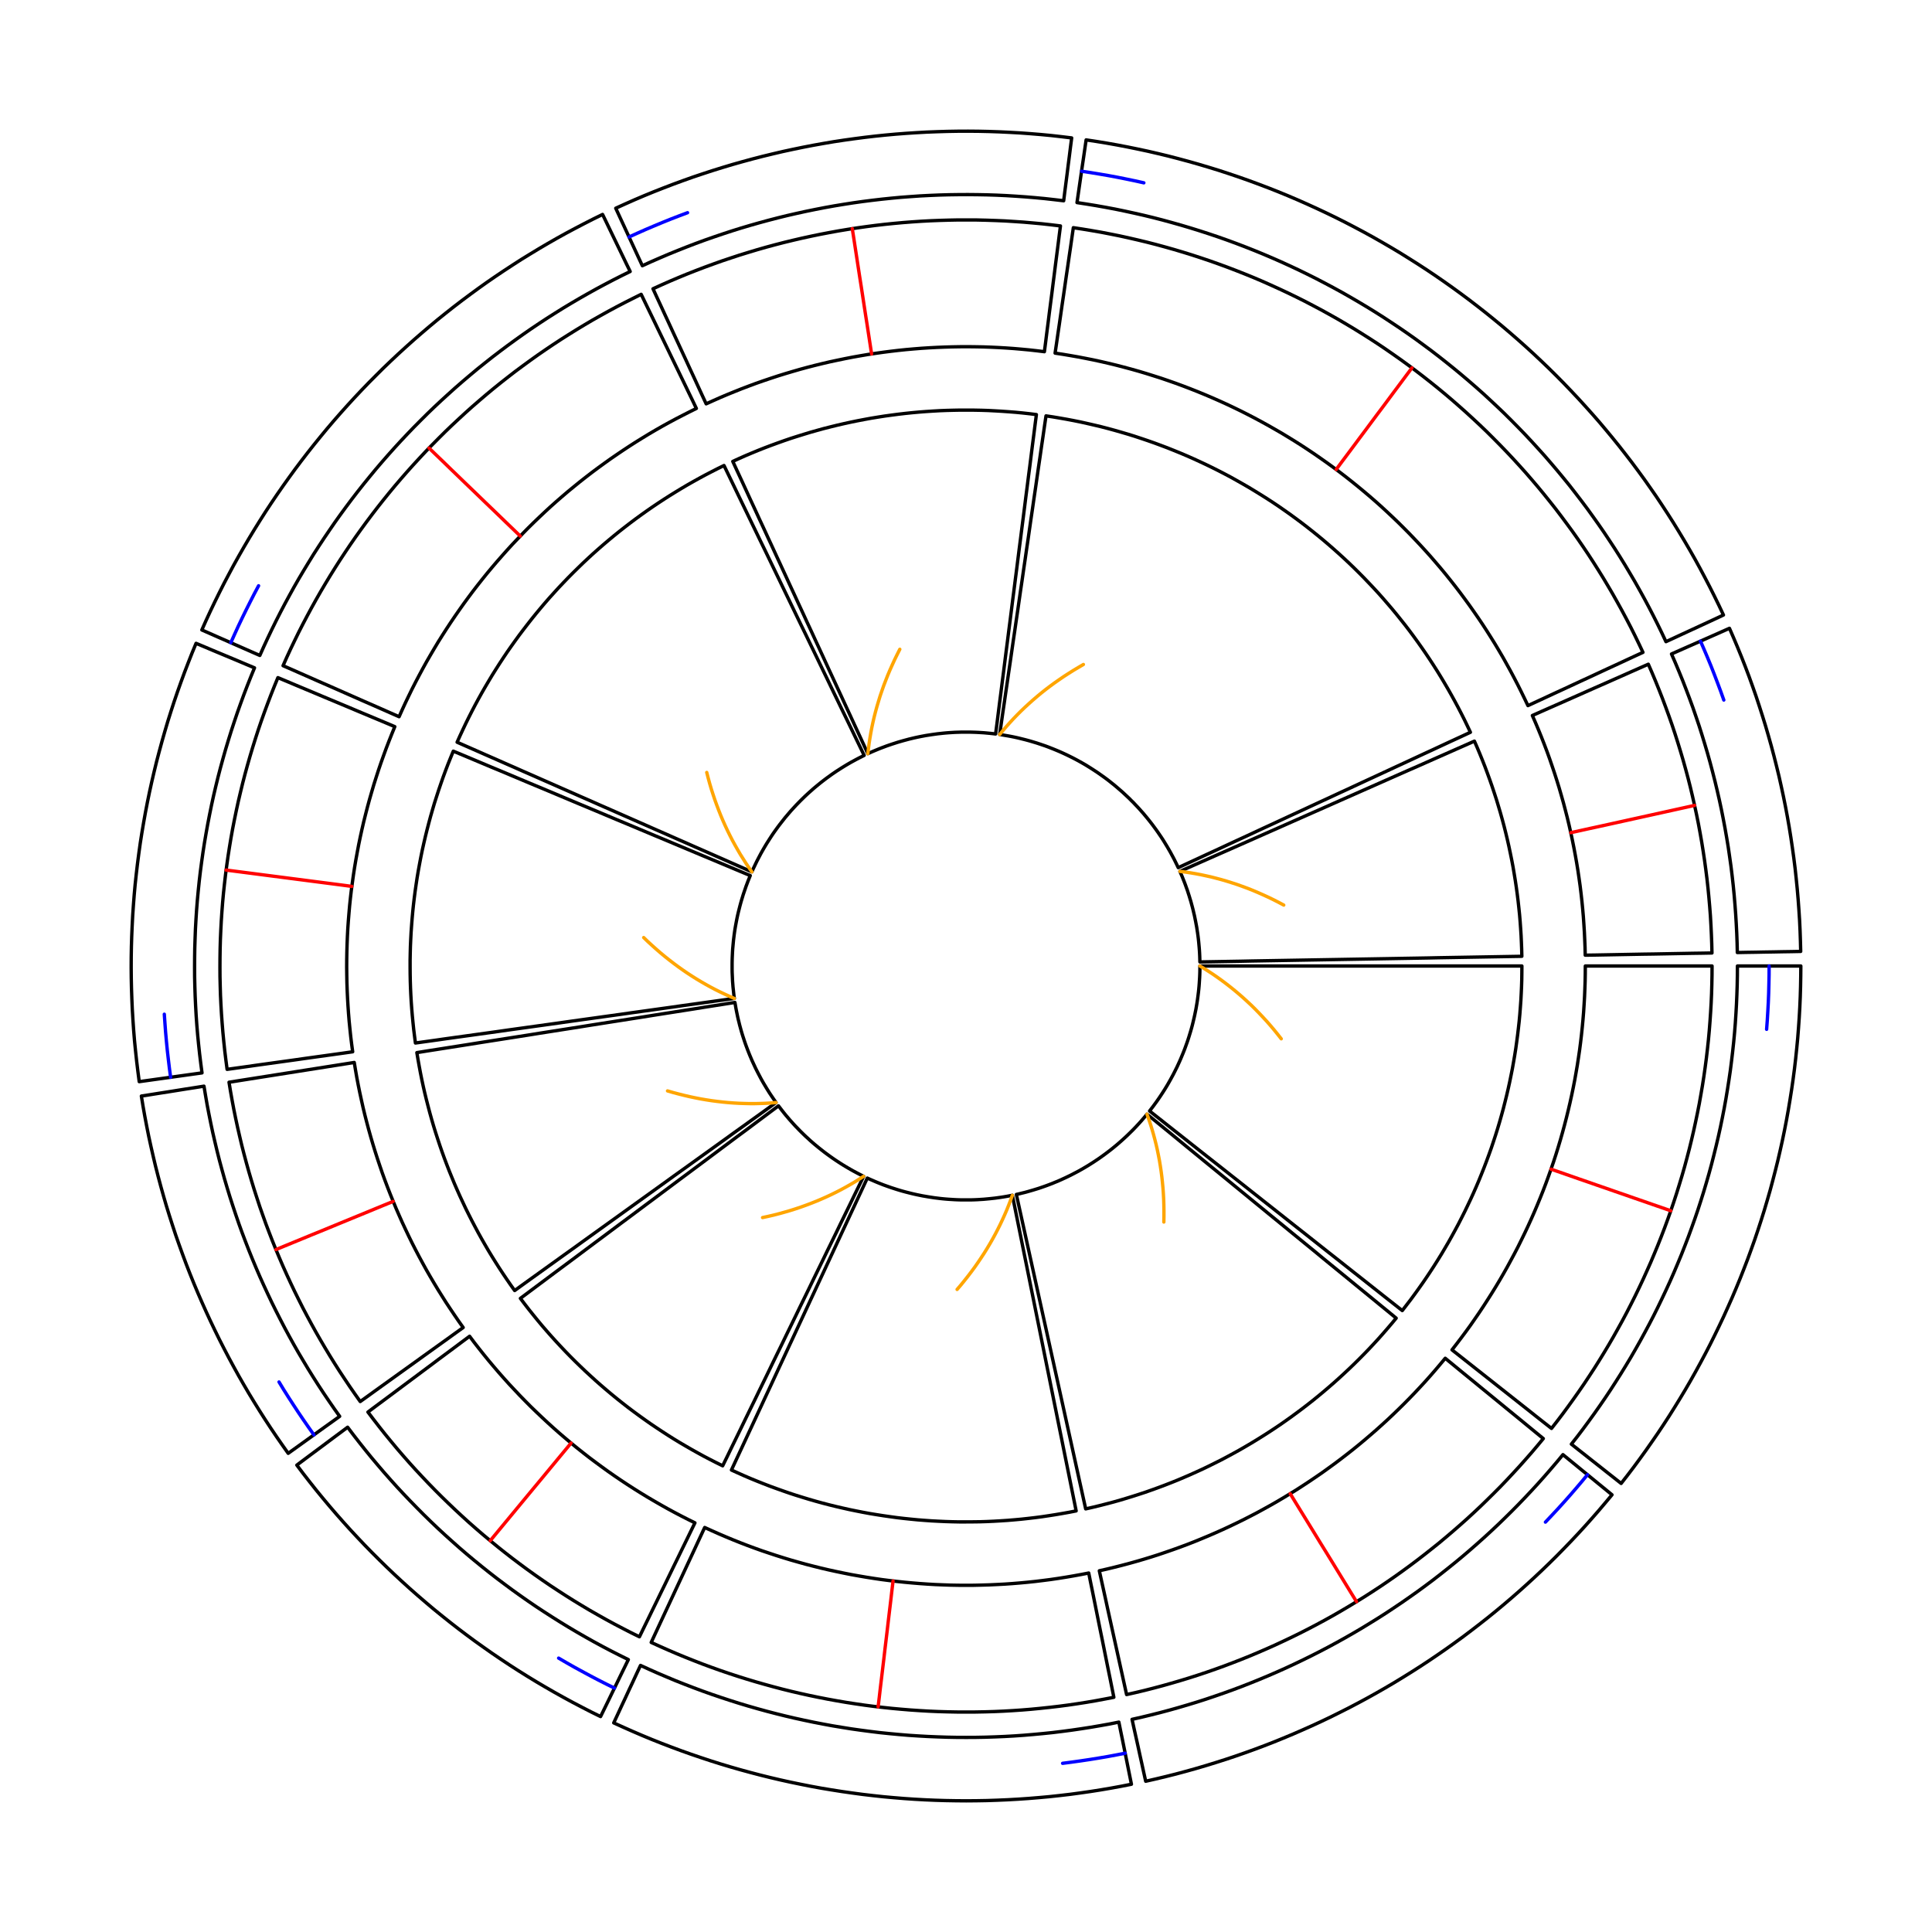 <?xml version='1.0' encoding='UTF-8' ?>
<svg xmlns='http://www.w3.org/2000/svg' xmlns:xlink='http://www.w3.org/1999/xlink' viewBox='0 0 432.00 432.00'>
<defs>
  <style type='text/css'><![CDATA[
    line, polyline, path, rect, circle {
      fill: none;
      stroke: #000000;
      stroke-linecap: round;
      stroke-linejoin: round;
      stroke-miterlimit: 10.00;
    }
  ]]></style>
</defs>
<rect width='100%' height='100%' style='stroke: none; fill: #FFFFFF;'/>
<defs>
  <clipPath id='cpMTQuNHw0MTcuNnw0MTcuNnwxNC40'>
    <rect x='14.40' y='14.40' width='403.20' height='403.20' />
  </clipPath>
</defs>
<polyline points='388.49,216.00 390.52,216.00 392.54,216.00 394.57,216.00 396.59,216.00 398.62,216.00 400.64,216.00 402.67,216.00 402.65,218.31 402.61,220.62 402.54,222.93 402.44,225.24 402.31,227.55 402.15,229.85 401.97,232.16 401.75,234.46 401.51,236.75 401.24,239.05 400.94,241.34 400.61,243.63 400.25,245.91 399.87,248.19 399.46,250.46 399.02,252.73 398.55,255.00 398.05,257.25 397.53,259.50 396.97,261.75 396.39,263.98 395.79,266.21 395.15,268.43 394.49,270.65 393.80,272.85 393.08,275.05 392.34,277.24 391.56,279.42 390.77,281.58 389.94,283.74 389.09,285.89 388.21,288.03 387.31,290.15 386.37,292.27 385.42,294.37 384.43,296.46 383.42,298.54 382.39,300.61 381.33,302.66 380.24,304.70 379.13,306.73 378.00,308.74 376.84,310.74 375.65,312.72 374.44,314.69 373.21,316.65 371.95,318.59 370.67,320.51 369.36,322.41 368.03,324.31 366.68,326.18 365.31,328.04 363.91,329.88 362.49,331.70 360.90,330.44 359.31,329.19 357.72,327.93 356.13,326.68 354.54,325.42 352.95,324.17 351.36,322.91 352.68,321.23 353.97,319.53 355.24,317.81 356.49,316.08 357.72,314.33 358.93,312.57 360.11,310.80 361.27,309.00 362.41,307.20 363.53,305.38 364.63,303.55 365.70,301.70 366.75,299.84 367.77,297.97 368.78,296.08 369.76,294.19 370.71,292.28 371.64,290.35 372.55,288.42 373.44,286.48 374.30,284.52 375.13,282.56 375.95,280.58 376.73,278.60 377.50,276.60 378.23,274.60 378.95,272.59 379.64,270.57 380.30,268.54 380.94,266.50 381.55,264.45 382.14,262.40 382.70,260.34 383.23,258.27 383.74,256.20 384.23,254.12 384.69,252.03 385.12,249.94 385.53,247.85 385.91,245.75 386.26,243.64 386.59,241.53 386.90,239.42 387.17,237.30 387.42,235.18 387.65,233.06 387.85,230.93 388.02,228.80 388.16,226.67 388.28,224.54 388.37,222.40 388.44,220.27 388.48,218.14 388.49,216.00 388.49,216.00 ' style='stroke-width: 0.75;' clip-path='url(#cpMTQuNHw0MTcuNnw0MTcuNnwxNC40)' />
<polyline points='395.58,216.00 395.57,218.02 395.53,220.05 395.48,222.07 395.40,224.10 395.29,226.12 395.17,228.14 395.02,230.16 ' style='stroke-width: 0.75; stroke: #0000FF;' clip-path='url(#cpMTQuNHw0MTcuNnw0MTcuNnwxNC40)' />
<polyline points='349.48,325.26 351.04,326.54 352.61,327.82 354.18,329.11 355.75,330.39 357.31,331.67 358.88,332.95 360.45,334.24 358.97,336.01 357.48,337.77 355.96,339.51 354.42,341.24 352.86,342.94 351.28,344.62 349.68,346.28 348.06,347.93 346.42,349.55 344.76,351.15 343.07,352.74 341.37,354.30 339.65,355.84 337.91,357.36 336.16,358.85 334.38,360.33 332.59,361.78 330.77,363.21 328.94,364.62 327.10,366.01 325.23,367.37 323.35,368.71 321.46,370.02 319.54,371.32 317.61,372.59 315.67,373.83 313.71,375.05 311.74,376.25 309.75,377.42 307.74,378.57 305.73,379.69 303.69,380.79 301.65,381.86 299.59,382.90 297.52,383.93 295.44,384.92 293.34,385.89 291.23,386.83 289.12,387.75 286.99,388.64 284.85,389.51 282.69,390.35 280.53,391.16 278.36,391.94 276.18,392.70 273.99,393.43 271.79,394.13 269.58,394.81 267.37,395.46 265.15,396.08 262.91,396.68 260.68,397.24 258.43,397.78 256.18,398.29 255.74,396.31 255.31,394.34 254.87,392.36 254.44,390.38 254.00,388.40 253.56,386.43 253.13,384.45 255.21,383.98 257.28,383.48 259.35,382.96 261.41,382.41 263.47,381.83 265.52,381.23 267.56,380.61 269.59,379.96 271.61,379.28 273.63,378.58 275.63,377.86 277.63,377.11 279.62,376.33 281.60,375.53 283.56,374.71 285.52,373.86 287.47,372.99 289.41,372.09 291.33,371.17 293.24,370.23 295.15,369.26 297.04,368.27 298.91,367.26 300.78,366.22 302.63,365.16 304.47,364.08 306.29,362.97 308.10,361.85 309.90,360.70 311.68,359.52 313.45,358.33 315.20,357.11 316.94,355.88 318.66,354.62 320.37,353.34 322.06,352.03 323.73,350.71 325.39,349.37 327.03,348.01 328.66,346.62 330.26,345.22 331.85,343.80 333.43,342.35 334.98,340.89 336.51,339.41 338.03,337.91 339.53,336.39 341.01,334.85 342.47,333.30 343.91,331.73 345.33,330.14 346.73,328.53 348.12,326.90 349.48,325.26 349.48,325.26 ' style='stroke-width: 0.75;' clip-path='url(#cpMTQuNHw0MTcuNnw0MTcuNnwxNC40)' />
<polyline points='354.96,329.75 353.67,331.31 352.36,332.85 351.04,334.38 349.69,335.90 348.33,337.40 346.95,338.88 345.56,340.35 ' style='stroke-width: 0.75; stroke: #0000FF;' clip-path='url(#cpMTQuNHw0MTcuNnw0MTcuNnwxNC40)' />
<polyline points='250.18,385.07 250.58,387.06 250.99,389.04 251.39,391.03 251.79,393.01 252.19,395.00 252.59,396.98 252.99,398.96 250.71,399.41 248.42,399.83 246.13,400.22 243.84,400.58 241.54,400.91 239.23,401.22 236.92,401.49 234.61,401.74 232.30,401.95 229.98,402.14 227.66,402.30 225.34,402.43 223.02,402.53 220.69,402.61 218.37,402.65 216.05,402.67 213.72,402.65 211.40,402.61 209.07,402.54 206.75,402.44 204.43,402.31 202.11,402.15 199.79,401.96 197.48,401.75 195.17,401.50 192.86,401.23 190.56,400.92 188.25,400.59 185.96,400.23 183.67,399.85 181.38,399.43 179.10,398.98 176.82,398.51 174.55,398.01 172.29,397.48 170.03,396.92 167.78,396.33 165.54,395.72 163.31,395.08 161.08,394.41 158.86,393.71 156.66,392.98 154.46,392.23 152.27,391.45 150.09,390.64 147.92,389.81 145.76,388.95 143.61,388.06 141.47,387.14 139.35,386.20 137.23,385.24 138.09,383.40 138.94,381.56 139.80,379.73 140.65,377.89 141.51,376.06 142.36,374.22 143.22,372.39 145.17,373.28 147.13,374.15 149.11,374.99 151.09,375.82 153.09,376.61 155.09,377.38 157.11,378.13 159.13,378.85 161.16,379.54 163.20,380.21 165.25,380.86 167.31,381.48 169.37,382.07 171.44,382.64 173.52,383.18 175.61,383.70 177.70,384.19 179.80,384.65 181.90,385.09 184.01,385.50 186.12,385.89 188.24,386.24 190.36,386.58 192.49,386.88 194.62,387.16 196.75,387.42 198.89,387.64 201.03,387.84 203.17,388.02 205.31,388.16 207.45,388.28 209.60,388.37 211.75,388.44 213.89,388.48 216.04,388.49 218.19,388.48 220.34,388.44 222.49,388.37 224.63,388.28 226.78,388.16 228.92,388.01 231.06,387.83 233.20,387.63 235.33,387.41 237.47,387.15 239.60,386.87 241.72,386.56 243.84,386.23 245.96,385.87 248.08,385.49 250.18,385.07 250.18,385.07 ' style='stroke-width: 0.75;' clip-path='url(#cpMTQuNHw0MTcuNnw0MTcuNnwxNC40)' />
<polyline points='251.59,392.02 249.60,392.41 247.61,392.78 245.61,393.12 243.62,393.44 241.61,393.74 239.61,394.02 237.60,394.28 ' style='stroke-width: 0.75; stroke: #0000FF;' clip-path='url(#cpMTQuNHw0MTcuNnw0MTcuNnwxNC40)' />
<polyline points='140.50,371.09 139.61,372.91 138.72,374.73 137.84,376.55 136.95,378.37 136.07,380.19 135.18,382.01 134.29,383.83 132.19,382.80 130.11,381.73 128.03,380.64 125.97,379.52 123.93,378.38 121.90,377.21 119.88,376.02 117.88,374.80 115.90,373.56 113.93,372.29 111.97,370.99 110.04,369.68 108.12,368.33 106.21,366.97 104.33,365.58 102.46,364.17 100.61,362.73 98.78,361.27 96.96,359.79 95.17,358.28 93.39,356.75 91.63,355.20 89.90,353.63 88.18,352.04 86.48,350.42 84.81,348.79 83.15,347.13 81.51,345.45 79.90,343.75 78.31,342.04 76.74,340.30 75.19,338.54 73.66,336.76 72.16,334.97 70.67,333.15 69.22,331.32 67.78,329.47 66.37,327.60 67.99,326.39 69.61,325.18 71.24,323.97 72.86,322.76 74.48,321.55 76.11,320.34 77.73,319.13 79.03,320.85 80.36,322.56 81.71,324.26 83.08,325.94 84.47,327.59 85.88,329.24 87.31,330.86 88.76,332.47 90.23,334.05 91.73,335.62 93.24,337.17 94.77,338.71 96.32,340.22 97.88,341.71 99.47,343.18 101.08,344.63 102.70,346.07 104.34,347.48 106.00,348.87 107.68,350.24 109.37,351.59 111.08,352.92 112.81,354.22 114.55,355.51 116.31,356.77 118.08,358.01 119.87,359.23 121.68,360.42 123.50,361.59 125.33,362.74 127.18,363.87 129.04,364.97 130.92,366.05 132.81,367.11 134.71,368.14 136.63,369.15 138.56,370.13 140.50,371.09 140.50,371.09 ' style='stroke-width: 0.75;' clip-path='url(#cpMTQuNHw0MTcuNnw0MTcuNnwxNC40)' />
<polyline points='137.40,377.46 135.58,376.57 133.77,375.65 131.98,374.71 130.20,373.75 128.42,372.78 126.66,371.78 124.91,370.76 ' style='stroke-width: 0.75; stroke: #0000FF;' clip-path='url(#cpMTQuNHw0MTcuNnw0MTcuNnwxNC40)' />
<polyline points='75.95,316.70 74.31,317.88 72.66,319.06 71.02,320.24 69.37,321.43 67.73,322.61 66.09,323.79 64.44,324.97 63.12,323.10 61.81,321.21 60.53,319.31 59.27,317.39 58.04,315.46 56.83,313.51 55.64,311.55 54.48,309.57 53.34,307.58 52.23,305.57 51.14,303.55 50.08,301.52 49.04,299.48 48.03,297.42 47.04,295.35 46.08,293.27 45.14,291.17 44.23,289.07 43.34,286.95 42.48,284.82 41.65,282.69 40.85,280.54 40.07,278.38 39.31,276.22 38.59,274.04 37.89,271.86 37.21,269.66 36.57,267.46 35.95,265.25 35.36,263.04 34.79,260.81 34.26,258.58 33.75,256.35 33.26,254.11 32.81,251.86 32.38,249.60 31.98,247.35 31.61,245.08 33.61,244.77 35.61,244.45 37.61,244.14 39.61,243.82 41.61,243.50 43.61,243.19 45.61,242.87 45.96,244.97 46.32,247.05 46.72,249.13 47.14,251.21 47.58,253.28 48.06,255.35 48.55,257.41 49.07,259.47 49.62,261.51 50.19,263.56 50.79,265.59 51.41,267.62 52.06,269.63 52.73,271.64 53.42,273.65 54.14,275.64 54.89,277.62 55.66,279.60 56.45,281.56 57.27,283.52 58.11,285.47 58.98,287.40 59.87,289.32 60.78,291.24 61.72,293.14 62.68,295.03 63.66,296.91 64.66,298.77 65.69,300.63 66.74,302.47 67.82,304.29 68.91,306.11 70.03,307.91 71.17,309.70 72.33,311.47 73.52,313.23 74.72,314.97 75.95,316.70 75.95,316.70 ' style='stroke-width: 0.75;' clip-path='url(#cpMTQuNHw0MTcuNnw0MTcuNnwxNC40)' />
<polyline points='70.20,320.84 69.02,319.18 67.87,317.52 66.73,315.84 65.62,314.15 64.52,312.45 63.44,310.74 62.39,309.01 ' style='stroke-width: 0.75; stroke: #0000FF;' clip-path='url(#cpMTQuNHw0MTcuNnw0MTcuNnwxNC40)' />
<polyline points='45.17,239.90 43.16,240.18 41.16,240.46 39.15,240.74 37.15,241.02 35.14,241.30 33.14,241.58 31.13,241.86 30.83,239.55 30.55,237.24 30.30,234.93 30.07,232.62 29.88,230.30 29.72,227.98 29.58,225.66 29.48,223.33 29.40,221.01 29.35,218.68 29.33,216.36 29.34,214.03 29.38,211.70 29.45,209.38 29.55,207.06 29.67,204.73 29.83,202.41 30.01,200.09 30.22,197.78 30.47,195.46 30.74,193.15 31.04,190.85 31.36,188.54 31.72,186.25 32.11,183.95 32.52,181.66 32.96,179.38 33.43,177.10 33.93,174.83 34.46,172.56 35.01,170.30 35.60,168.05 36.21,165.81 36.85,163.57 37.51,161.34 38.21,159.12 38.93,156.91 39.68,154.71 40.46,152.52 41.26,150.34 42.10,148.16 42.95,146.00 43.84,143.85 45.71,144.63 47.57,145.42 49.44,146.20 51.31,146.98 53.18,147.76 55.04,148.55 56.91,149.33 56.09,151.32 55.30,153.31 54.53,155.32 53.79,157.34 53.07,159.36 52.38,161.40 51.71,163.44 51.07,165.49 50.45,167.55 49.86,169.62 49.29,171.69 48.75,173.77 48.24,175.86 47.75,177.95 47.29,180.05 46.86,182.16 46.45,184.27 46.07,186.38 45.71,188.50 45.38,190.63 45.08,192.76 44.80,194.89 44.55,197.02 44.33,199.16 44.13,201.30 43.96,203.44 43.82,205.59 43.70,207.73 43.62,209.88 43.55,212.03 43.52,214.18 43.51,216.33 43.52,218.48 43.57,220.63 43.64,222.78 43.74,224.92 43.86,227.07 44.01,229.21 44.19,231.35 44.40,233.49 44.63,235.63 44.89,237.77 45.17,239.90 45.17,239.90 ' style='stroke-width: 0.75;' clip-path='url(#cpMTQuNHw0MTcuNnw0MTcuNnwxNC40)' />
<polyline points='38.15,240.88 37.88,238.87 37.64,236.86 37.41,234.85 37.21,232.83 37.03,230.82 36.88,228.80 36.74,226.78 ' style='stroke-width: 0.75; stroke: #0000FF;' clip-path='url(#cpMTQuNHw0MTcuNnw0MTcuNnwxNC40)' />
<polyline points='58.10,146.56 56.25,145.75 54.39,144.93 52.54,144.12 50.69,143.30 48.83,142.49 46.98,141.67 45.13,140.86 46.07,138.75 47.04,136.65 48.04,134.56 49.06,132.49 50.10,130.43 51.18,128.38 52.27,126.34 53.40,124.32 54.55,122.31 55.72,120.32 56.92,118.34 58.14,116.38 59.38,114.43 60.65,112.50 61.95,110.58 63.27,108.68 64.61,106.80 65.97,104.93 67.36,103.08 68.77,101.25 70.20,99.44 71.66,97.64 73.13,95.86 74.63,94.10 76.15,92.36 77.70,90.63 79.26,88.93 80.84,87.25 82.45,85.58 84.08,83.94 85.72,82.31 87.39,80.71 89.07,79.13 90.78,77.57 92.50,76.03 94.25,74.51 96.01,73.01 97.79,71.53 99.59,70.08 101.40,68.65 103.24,67.24 105.09,65.86 106.96,64.49 108.84,63.15 110.74,61.84 112.66,60.55 114.60,59.28 116.54,58.03 118.51,56.82 120.49,55.62 122.48,54.45 124.49,53.30 126.51,52.18 128.55,51.09 130.60,50.02 132.66,48.97 134.74,47.95 135.62,49.77 136.50,51.60 137.38,53.42 138.26,55.24 139.14,57.06 140.02,58.89 140.91,60.71 138.99,61.65 137.08,62.62 135.19,63.61 133.31,64.62 131.44,65.66 129.58,66.72 127.74,67.80 125.91,68.90 124.10,70.03 122.29,71.18 120.51,72.35 118.74,73.54 116.98,74.76 115.24,76.00 113.51,77.26 111.80,78.54 110.10,79.84 108.43,81.16 106.76,82.50 105.12,83.87 103.49,85.25 101.88,86.65 100.29,88.08 98.71,89.52 97.15,90.98 95.61,92.46 94.09,93.97 92.59,95.48 91.11,97.02 89.64,98.58 88.20,100.15 86.77,101.75 85.37,103.35 83.98,104.98 82.62,106.63 81.27,108.29 79.95,109.96 78.64,111.66 77.36,113.37 76.10,115.09 74.86,116.83 73.65,118.59 72.45,120.36 71.28,122.14 70.12,123.94 69.00,125.76 67.89,127.59 66.80,129.43 65.74,131.28 64.71,133.15 63.69,135.03 62.70,136.92 61.73,138.83 60.79,140.74 59.87,142.67 58.97,144.61 58.10,146.56 58.10,146.56 ' style='stroke-width: 0.75;' clip-path='url(#cpMTQuNHw0MTcuNnw0MTcuNnwxNC40)' />
<polyline points='51.61,143.71 52.44,141.86 53.28,140.02 54.15,138.19 55.04,136.37 55.95,134.56 56.87,132.76 57.82,130.98 ' style='stroke-width: 0.75; stroke: #0000FF;' clip-path='url(#cpMTQuNHw0MTcuNnw0MTcuNnwxNC40)' />
<polyline points='143.63,59.42 142.78,57.59 141.93,55.75 141.08,53.91 140.23,52.07 139.38,50.23 138.53,48.40 137.68,46.56 139.80,45.60 141.92,44.66 144.06,43.75 146.21,42.87 148.37,42.02 150.54,41.19 152.72,40.39 154.91,39.61 157.11,38.87 159.31,38.15 161.53,37.46 163.76,36.79 165.99,36.16 168.23,35.55 170.48,34.97 172.74,34.42 175.00,33.89 177.27,33.40 179.54,32.93 181.82,32.49 184.11,32.08 186.40,31.69 188.70,31.34 191.00,31.02 193.30,30.72 195.61,30.45 197.92,30.21 200.23,30.00 202.55,29.82 204.86,29.67 207.18,29.54 209.50,29.45 211.82,29.38 214.15,29.34 216.47,29.33 218.79,29.35 221.11,29.40 223.43,29.48 225.75,29.59 228.07,29.72 230.39,29.89 232.70,30.08 235.02,30.30 237.32,30.56 239.63,30.84 239.37,32.84 239.12,34.85 238.86,36.86 238.61,38.87 238.35,40.88 238.09,42.89 237.84,44.89 235.71,44.64 233.57,44.40 231.44,44.20 229.30,44.02 227.16,43.87 225.01,43.74 222.87,43.64 220.72,43.57 218.58,43.53 216.43,43.51 214.29,43.52 212.14,43.55 210.00,43.61 207.85,43.70 205.71,43.81 203.57,43.96 201.43,44.12 199.29,44.32 197.16,44.54 195.02,44.79 192.89,45.06 190.77,45.36 188.65,45.69 186.53,46.04 184.42,46.42 182.31,46.83 180.21,47.26 178.11,47.72 176.02,48.20 173.94,48.71 171.86,49.25 169.79,49.81 167.72,50.40 165.67,51.01 163.62,51.65 161.58,52.32 159.55,53.01 157.52,53.72 155.51,54.46 153.50,55.23 151.51,56.02 149.52,56.83 147.55,57.67 145.58,58.53 143.63,59.42 143.63,59.42 ' style='stroke-width: 0.75;' clip-path='url(#cpMTQuNHw0MTcuNnw0MTcuNnwxNC40)' />
<polyline points='140.65,52.99 142.50,52.15 144.35,51.33 146.21,50.54 148.08,49.76 149.96,49.00 151.85,48.27 153.74,47.56 ' style='stroke-width: 0.75; stroke: #0000FF;' clip-path='url(#cpMTQuNHw0MTcuNnw0MTcuNnwxNC40)' />
<polyline points='240.82,45.30 241.11,43.30 241.40,41.29 241.69,39.29 241.98,37.29 242.28,35.28 242.57,33.28 242.86,31.28 245.18,31.63 247.49,32.01 249.80,32.42 252.10,32.86 254.40,33.33 256.69,33.82 258.98,34.35 261.26,34.90 263.53,35.49 265.79,36.10 268.05,36.74 270.30,37.41 272.54,38.10 274.77,38.83 276.99,39.58 279.20,40.36 281.40,41.17 283.59,42.00 285.77,42.86 287.94,43.75 290.10,44.67 292.25,45.62 294.38,46.59 296.51,47.59 298.62,48.61 300.71,49.66 302.79,50.74 304.86,51.84 306.92,52.97 308.96,54.13 310.99,55.31 313.00,56.51 314.99,57.75 316.97,59.00 318.94,60.28 320.89,61.59 322.82,62.92 324.73,64.27 326.63,65.65 328.51,67.05 330.37,68.48 332.22,69.93 334.04,71.40 335.85,72.89 337.64,74.41 339.41,75.95 341.16,77.51 342.89,79.09 344.60,80.70 346.29,82.32 347.96,83.97 349.61,85.64 351.23,87.33 352.84,89.04 354.42,90.77 355.99,92.52 357.53,94.28 359.04,96.07 360.54,97.88 362.01,99.70 363.46,101.55 364.89,103.41 366.29,105.29 367.67,107.18 369.02,109.10 370.36,111.03 371.66,112.98 372.94,114.94 374.20,116.92 375.43,118.92 376.64,120.93 377.82,122.95 378.98,124.99 380.11,127.05 381.21,129.12 382.29,131.20 383.34,133.29 384.37,135.40 385.37,137.52 383.53,138.38 381.70,139.23 379.86,140.08 378.02,140.93 376.18,141.78 374.35,142.63 372.51,143.48 371.59,141.52 370.64,139.57 369.67,137.64 368.67,135.71 367.65,133.80 366.60,131.90 365.54,130.02 364.44,128.15 363.33,126.29 362.19,124.44 361.03,122.61 359.84,120.80 358.64,119.00 357.41,117.22 356.15,115.45 354.88,113.69 353.58,111.96 352.26,110.24 350.93,108.53 349.56,106.85 348.18,105.18 346.78,103.53 345.36,101.89 343.91,100.28 342.45,98.68 340.97,97.10 339.46,95.54 337.94,94.00 336.40,92.47 334.83,90.97 333.25,89.49 331.66,88.02 330.04,86.58 328.40,85.16 326.75,83.76 325.08,82.38 323.39,81.02 321.69,79.68 319.97,78.36 318.23,77.07 316.48,75.79 314.71,74.54 312.92,73.31 311.12,72.11 309.31,70.92 307.48,69.76 305.63,68.62 303.77,67.51 301.90,66.42 300.02,65.35 298.12,64.31 296.20,63.29 294.28,62.29 292.34,61.32 290.39,60.37 288.43,59.45 286.46,58.55 284.48,57.68 282.48,56.83 280.48,56.01 278.46,55.21 276.44,54.44 274.40,53.69 272.36,52.97 270.31,52.28 268.24,51.61 266.18,50.97 264.10,50.35 262.01,49.76 259.92,49.19 257.82,48.65 255.72,48.14 253.60,47.66 251.49,47.20 249.36,46.76 247.23,46.36 245.10,45.98 242.96,45.63 240.82,45.30 240.82,45.30 ' style='stroke-width: 0.75;' clip-path='url(#cpMTQuNHw0MTcuNnw0MTcuNnwxNC40)' />
<polyline points='241.84,38.29 243.84,38.59 245.84,38.92 247.83,39.26 249.82,39.63 251.81,40.03 253.79,40.44 255.77,40.88 ' style='stroke-width: 0.75; stroke: #0000FF;' clip-path='url(#cpMTQuNHw0MTcuNnw0MTcuNnwxNC40)' />
<polyline points='373.75,146.23 375.60,145.41 377.45,144.59 379.31,143.77 381.16,142.95 383.01,142.13 384.86,141.31 386.71,140.49 387.64,142.63 388.54,144.77 389.42,146.93 390.27,149.10 391.09,151.27 391.88,153.46 392.65,155.66 393.38,157.87 394.09,160.08 394.78,162.31 395.43,164.54 396.06,166.78 396.66,169.03 397.23,171.29 397.78,173.55 398.29,175.82 398.78,178.10 399.24,180.38 399.67,182.67 400.07,184.96 400.44,187.26 400.78,189.56 401.10,191.86 401.39,194.17 401.64,196.49 401.87,198.80 402.07,201.12 402.24,203.44 402.39,205.76 402.50,208.09 402.58,210.42 402.64,212.74 400.61,212.78 398.59,212.81 396.56,212.85 394.54,212.88 392.52,212.92 390.49,212.95 388.47,212.99 388.42,210.84 388.34,208.69 388.23,206.54 388.10,204.40 387.94,202.25 387.76,200.11 387.55,197.97 387.31,195.83 387.05,193.70 386.75,191.57 386.44,189.44 386.09,187.32 385.72,185.20 385.32,183.08 384.90,180.97 384.45,178.87 383.97,176.77 383.47,174.68 382.94,172.60 382.39,170.52 381.81,168.45 381.20,166.39 380.57,164.33 379.92,162.28 379.23,160.24 378.53,158.21 377.79,156.19 377.03,154.18 376.25,152.17 375.44,150.18 374.61,148.20 373.75,146.23 373.75,146.23 ' style='stroke-width: 0.75;' clip-path='url(#cpMTQuNHw0MTcuNnw0MTcuNnwxNC40)' />
<polyline points='380.23,143.36 381.04,145.22 381.83,147.08 382.60,148.95 383.34,150.84 384.06,152.73 384.77,154.63 385.45,156.53 ' style='stroke-width: 0.75; stroke: #0000FF;' clip-path='url(#cpMTQuNHw0MTcuNnw0MTcuNnwxNC40)' />
<polyline points='354.48,216.00 356.66,216.00 358.84,216.00 361.02,216.00 363.20,216.00 365.38,216.00 367.56,216.00 369.74,216.00 371.92,216.00 374.10,216.00 376.28,216.00 378.46,216.00 380.64,216.00 382.82,216.00 382.81,218.07 382.77,220.13 382.71,222.19 382.62,224.26 382.50,226.32 382.36,228.38 382.20,230.44 382.01,232.49 381.79,234.55 381.55,236.60 381.28,238.65 380.99,240.69 380.67,242.73 380.32,244.77 379.96,246.80 379.56,248.83 379.14,250.85 378.70,252.87 378.23,254.88 377.74,256.88 377.22,258.88 376.68,260.88 376.11,262.86 375.51,264.84 374.90,266.81 374.26,268.77 373.59,270.73 372.90,272.68 372.19,274.61 371.45,276.54 370.69,278.46 369.90,280.37 369.10,282.27 368.26,284.16 367.41,286.04 366.53,287.91 365.63,289.77 364.70,291.62 363.76,293.45 362.79,295.27 361.79,297.08 360.78,298.88 359.74,300.67 358.68,302.44 357.60,304.20 356.50,305.95 355.37,307.68 354.23,309.40 353.06,311.10 351.87,312.79 350.66,314.47 349.44,316.13 348.19,317.77 346.92,319.40 345.20,318.05 343.49,316.70 341.78,315.34 340.07,313.99 338.36,312.64 336.65,311.29 334.94,309.94 333.23,308.59 331.52,307.24 329.80,305.88 328.09,304.53 326.38,303.18 324.67,301.83 325.72,300.48 326.76,299.11 327.78,297.74 328.79,296.35 329.77,294.94 330.74,293.53 331.69,292.10 332.62,290.66 333.54,289.21 334.44,287.75 335.32,286.28 336.18,284.80 337.02,283.31 337.84,281.80 338.65,280.29 339.44,278.77 340.20,277.23 340.95,275.69 341.68,274.14 342.39,272.58 343.08,271.01 343.75,269.43 344.40,267.85 345.04,266.25 345.65,264.65 346.24,263.04 346.81,261.43 347.37,259.81 347.90,258.18 348.41,256.54 348.90,254.90 349.37,253.25 349.82,251.60 350.25,249.94 350.66,248.27 351.05,246.60 351.42,244.93 351.77,243.25 352.10,241.57 352.40,239.88 352.69,238.19 352.95,236.50 353.20,234.80 353.42,233.10 353.62,231.40 353.80,229.69 353.96,227.99 354.10,226.28 354.21,224.57 354.31,222.85 354.38,221.14 354.44,219.43 354.47,217.71 354.48,216.00 354.48,216.00 ' style='stroke-width: 0.75;' clip-path='url(#cpMTQuNHw0MTcuNnw0MTcuNnwxNC40)' />
<polyline points='346.81,261.43 348.87,262.14 350.93,262.86 352.99,263.58 355.05,264.29 357.11,265.01 359.17,265.72 361.23,266.44 363.29,267.15 365.35,267.87 367.41,268.58 369.47,269.30 371.53,270.01 373.59,270.73 ' style='stroke-width: 0.75; stroke: #FF0000;' clip-path='url(#cpMTQuNHw0MTcuNnw0MTcuNnwxNC40)' />
<polyline points='323.16,303.71 324.84,305.09 326.53,306.48 328.22,307.86 329.91,309.24 331.59,310.62 333.28,312.00 334.97,313.38 336.65,314.76 338.34,316.14 340.03,317.52 341.72,318.91 343.40,320.29 345.09,321.67 343.77,323.26 342.44,324.83 341.08,326.38 339.71,327.92 338.31,329.44 336.90,330.95 335.47,332.44 334.02,333.90 332.55,335.35 331.07,336.79 329.57,338.20 328.05,339.60 326.51,340.97 324.95,342.33 323.38,343.67 321.80,344.99 320.19,346.28 318.57,347.56 316.94,348.82 315.29,350.06 313.62,351.28 311.94,352.48 310.25,353.65 308.54,354.81 306.81,355.94 305.08,357.05 303.32,358.14 301.56,359.21 299.78,360.26 297.99,361.29 296.19,362.29 294.37,363.27 292.54,364.23 290.71,365.16 288.86,366.07 286.99,366.96 285.12,367.83 283.24,368.67 281.34,369.49 279.44,370.29 277.53,371.06 275.60,371.81 273.67,372.54 271.73,373.24 269.78,373.92 267.83,374.57 265.86,375.20 263.89,375.80 261.91,376.38 259.92,376.94 257.93,377.47 255.93,377.98 253.92,378.46 251.91,378.91 251.44,376.78 250.97,374.65 250.50,372.53 250.03,370.40 249.56,368.27 249.09,366.14 248.62,364.01 248.15,361.88 247.68,359.75 247.22,357.62 246.75,355.49 246.28,353.36 245.81,351.23 247.48,350.85 249.14,350.45 250.80,350.03 252.46,349.59 254.11,349.13 255.75,348.65 257.39,348.15 259.02,347.63 260.64,347.08 262.26,346.52 263.87,345.94 265.48,345.34 267.07,344.72 268.66,344.07 270.24,343.41 271.81,342.73 273.38,342.03 274.93,341.31 276.48,340.57 278.01,339.82 279.54,339.04 281.06,338.25 282.56,337.43 284.06,336.60 285.55,335.75 287.02,334.88 288.49,333.99 289.94,333.09 291.38,332.16 292.81,331.22 294.23,330.26 295.64,329.29 297.03,328.29 298.42,327.28 299.79,326.25 301.14,325.21 302.49,324.15 303.82,323.07 305.14,321.97 306.44,320.86 307.73,319.74 309.01,318.59 310.27,317.44 311.52,316.26 312.75,315.07 313.97,313.87 315.17,312.65 316.36,311.42 317.53,310.17 318.69,308.91 319.83,307.63 320.95,306.34 322.06,305.03 323.16,303.71 323.16,303.71 ' style='stroke-width: 0.75;' clip-path='url(#cpMTQuNHw0MTcuNnw0MTcuNnwxNC40)' />
<polyline points='288.49,333.99 289.63,335.85 290.77,337.71 291.91,339.56 293.05,341.42 294.19,343.28 295.33,345.14 296.48,347.00 297.62,348.85 298.76,350.71 299.90,352.57 301.04,354.43 302.18,356.29 303.32,358.14 ' style='stroke-width: 0.75; stroke: #FF0000;' clip-path='url(#cpMTQuNHw0MTcuNnw0MTcuNnwxNC40)' />
<polyline points='243.44,351.73 243.87,353.87 244.31,356.01 244.74,358.14 245.17,360.28 245.60,362.42 246.03,364.55 246.47,366.69 246.90,368.83 247.33,370.97 247.76,373.10 248.20,375.24 248.63,377.38 249.06,379.52 247.02,379.91 244.98,380.29 242.93,380.64 240.88,380.96 238.82,381.26 236.76,381.53 234.70,381.77 232.63,381.99 230.56,382.19 228.49,382.36 226.42,382.50 224.35,382.62 222.27,382.71 220.20,382.77 218.12,382.81 216.04,382.82 213.96,382.81 211.89,382.77 209.81,382.71 207.73,382.62 205.66,382.50 203.59,382.36 201.52,382.19 199.45,382.00 197.38,381.78 195.32,381.54 193.26,381.27 191.20,380.97 189.15,380.65 187.10,380.30 185.06,379.93 183.02,379.53 180.99,379.11 178.96,378.66 176.94,378.19 174.92,377.69 172.91,377.16 170.91,376.61 168.91,376.04 166.92,375.44 164.94,374.82 162.96,374.17 161.00,373.50 159.04,372.80 157.09,372.08 155.16,371.33 153.23,370.56 151.31,369.77 149.40,368.95 147.50,368.11 145.61,367.25 146.53,365.27 147.45,363.29 148.37,361.31 149.29,359.34 150.21,357.36 151.13,355.38 152.05,353.41 152.97,351.43 153.89,349.45 154.81,347.48 155.73,345.50 156.65,343.52 157.57,341.55 159.14,342.26 160.71,342.96 162.30,343.64 163.89,344.30 165.49,344.94 167.10,345.56 168.72,346.16 170.34,346.74 171.98,347.29 173.61,347.83 175.26,348.35 176.91,348.85 178.57,349.32 180.23,349.78 181.90,350.21 183.57,350.63 185.25,351.02 186.94,351.39 188.62,351.74 190.32,352.08 192.01,352.38 193.71,352.67 195.42,352.94 197.12,353.19 198.83,353.41 200.55,353.61 202.26,353.79 203.98,353.95 205.70,354.09 207.42,354.21 209.14,354.31 210.86,354.38 212.59,354.44 214.31,354.47 216.03,354.48 217.76,354.47 219.48,354.43 221.21,354.38 222.93,354.30 224.65,354.21 226.37,354.09 228.09,353.95 229.81,353.79 231.52,353.61 233.23,353.40 234.94,353.18 236.65,352.93 238.35,352.66 240.05,352.37 241.75,352.06 243.44,351.73 243.44,351.73 ' style='stroke-width: 0.75;' clip-path='url(#cpMTQuNHw0MTcuNnw0MTcuNnwxNC40)' />
<polyline points='199.69,353.51 199.43,355.68 199.18,357.84 198.92,360.01 198.66,362.18 198.41,364.34 198.15,366.51 197.89,368.67 197.64,370.84 197.38,373.00 197.12,375.17 196.86,377.33 196.61,379.50 196.35,381.66 ' style='stroke-width: 0.75; stroke: #FF0000;' clip-path='url(#cpMTQuNHw0MTcuNnw0MTcuNnwxNC40)' />
<polyline points='155.39,340.51 154.43,342.47 153.48,344.43 152.52,346.39 151.57,348.35 150.61,350.31 149.66,352.27 148.71,354.23 147.75,356.19 146.80,358.15 145.84,360.11 144.89,362.07 143.93,364.03 142.98,365.99 141.10,365.07 139.24,364.11 137.38,363.14 135.54,362.14 133.72,361.12 131.90,360.08 130.10,359.01 128.31,357.92 126.54,356.81 124.78,355.67 123.03,354.52 121.30,353.34 119.58,352.14 117.88,350.92 116.20,349.68 114.53,348.42 112.87,347.13 111.24,345.83 109.62,344.50 108.01,343.16 106.42,341.79 104.85,340.41 103.30,339.00 101.77,337.58 100.25,336.13 98.75,334.67 97.27,333.19 95.81,331.69 94.37,330.17 92.94,328.64 91.54,327.09 90.16,325.52 88.79,323.93 87.45,322.32 86.12,320.70 84.82,319.06 83.54,317.41 82.27,315.74 84.02,314.43 85.77,313.13 87.52,311.83 89.27,310.52 91.01,309.22 92.76,307.92 94.51,306.61 96.26,305.31 98.00,304.00 99.75,302.70 101.50,301.40 103.25,300.09 105.00,298.79 106.04,300.18 107.11,301.55 108.19,302.91 109.29,304.26 110.41,305.59 111.54,306.91 112.69,308.21 113.85,309.50 115.04,310.77 116.23,312.03 117.45,313.28 118.67,314.51 119.92,315.72 121.18,316.92 122.45,318.10 123.74,319.27 125.04,320.42 126.36,321.55 127.69,322.67 129.04,323.77 130.40,324.85 131.77,325.92 133.16,326.96 134.56,327.99 135.97,329.01 137.39,330.00 138.83,330.98 140.28,331.94 141.74,332.88 143.21,333.80 144.70,334.71 146.19,335.59 147.70,336.46 149.21,337.31 150.74,338.14 152.28,338.95 153.83,339.74 155.39,340.51 155.39,340.51 ' style='stroke-width: 0.75;' clip-path='url(#cpMTQuNHw0MTcuNnw0MTcuNnwxNC40)' />
<polyline points='127.69,322.67 126.30,324.35 124.91,326.03 123.52,327.71 122.13,329.39 120.74,331.07 119.35,332.74 117.96,334.42 116.57,336.10 115.18,337.78 113.79,339.46 112.40,341.14 111.01,342.82 109.62,344.50 ' style='stroke-width: 0.75; stroke: #FF0000;' clip-path='url(#cpMTQuNHw0MTcuNnw0MTcuNnwxNC40)' />
<polyline points='103.57,296.84 101.80,298.11 100.03,299.39 98.26,300.66 96.49,301.93 94.72,303.20 92.95,304.48 91.18,305.75 89.41,307.02 87.63,308.30 85.86,309.57 84.09,310.84 82.32,312.12 80.55,313.39 79.37,311.72 78.20,310.03 77.06,308.33 75.93,306.62 74.83,304.89 73.75,303.15 72.69,301.39 71.65,299.62 70.63,297.84 69.64,296.05 68.67,294.25 67.71,292.43 66.79,290.60 65.88,288.76 65.00,286.91 64.14,285.05 63.30,283.18 62.49,281.30 61.70,279.41 60.93,277.51 60.19,275.60 59.46,273.68 58.77,271.75 58.09,269.82 57.45,267.87 56.82,265.92 56.22,263.96 55.64,261.99 55.09,260.02 54.56,258.04 54.05,256.05 53.58,254.06 53.12,252.06 52.69,250.06 52.28,248.05 51.90,246.03 51.54,244.01 51.21,241.99 53.37,241.65 55.52,241.31 57.67,240.97 59.83,240.63 61.98,240.29 64.14,239.95 66.29,239.61 68.44,239.27 70.60,238.93 72.75,238.59 74.91,238.25 77.06,237.91 79.21,237.57 79.49,239.25 79.78,240.93 80.10,242.60 80.44,244.27 80.80,245.93 81.17,247.59 81.57,249.25 81.99,250.89 82.43,252.54 82.89,254.18 83.37,255.81 83.87,257.44 84.39,259.06 84.93,260.67 85.48,262.28 86.06,263.88 86.66,265.47 87.28,267.06 87.92,268.64 88.57,270.21 89.25,271.77 89.94,273.32 90.66,274.86 91.39,276.40 92.14,277.93 92.91,279.44 93.70,280.95 94.51,282.45 95.33,283.94 96.18,285.42 97.04,286.88 97.92,288.34 98.82,289.78 99.73,291.22 100.67,292.64 101.62,294.05 102.58,295.45 103.57,296.84 103.57,296.84 ' style='stroke-width: 0.75;' clip-path='url(#cpMTQuNHw0MTcuNnw0MTcuNnwxNC40)' />
<polyline points='87.92,268.64 85.90,269.46 83.88,270.29 81.87,271.12 79.85,271.95 77.83,272.78 75.81,273.61 73.80,274.44 71.78,275.27 69.76,276.09 67.75,276.92 65.73,277.75 63.71,278.58 61.70,279.41 ' style='stroke-width: 0.75; stroke: #FF0000;' clip-path='url(#cpMTQuNHw0MTcuNnw0MTcuNnwxNC40)' />
<polyline points='78.86,235.18 76.70,235.49 74.54,235.79 72.38,236.09 70.22,236.39 68.06,236.69 65.90,237.00 63.74,237.30 61.58,237.60 59.42,237.90 57.26,238.20 55.10,238.51 52.94,238.81 50.78,239.11 50.51,237.05 50.26,234.99 50.04,232.92 49.84,230.85 49.67,228.78 49.52,226.70 49.40,224.63 49.30,222.55 49.24,220.48 49.19,218.40 49.18,216.32 49.19,214.24 49.22,212.16 49.28,210.08 49.37,208.01 49.48,205.93 49.62,203.86 49.78,201.78 49.97,199.71 50.19,197.65 50.43,195.58 50.70,193.52 50.99,191.46 51.31,189.41 51.65,187.36 52.02,185.31 52.42,183.27 52.84,181.24 53.28,179.21 53.76,177.18 54.25,175.16 54.77,173.15 55.32,171.14 55.89,169.15 56.49,167.15 57.11,165.17 57.75,163.19 58.42,161.23 59.12,159.27 59.84,157.32 60.58,155.38 61.35,153.44 62.14,151.52 64.15,152.36 66.16,153.21 68.17,154.05 70.18,154.89 72.20,155.74 74.21,156.58 76.22,157.42 78.23,158.26 80.24,159.11 82.25,159.95 84.26,160.79 86.27,161.63 88.28,162.48 87.63,164.07 86.99,165.68 86.37,167.29 85.78,168.91 85.20,170.53 84.64,172.17 84.11,173.81 83.59,175.45 83.10,177.11 82.62,178.77 82.17,180.43 81.74,182.10 81.32,183.78 80.93,185.46 80.56,187.14 80.21,188.83 79.89,190.53 79.58,192.22 79.29,193.93 79.03,195.63 78.79,197.34 78.56,199.05 78.36,200.77 78.18,202.48 78.03,204.20 77.89,205.92 77.77,207.64 77.68,209.36 77.61,211.09 77.56,212.81 77.53,214.54 77.52,216.26 77.54,217.99 77.57,219.71 77.63,221.44 77.71,223.16 77.81,224.89 77.93,226.61 78.07,228.33 78.24,230.04 78.42,231.76 78.63,233.47 78.86,235.18 78.86,235.18 ' style='stroke-width: 0.75;' clip-path='url(#cpMTQuNHw0MTcuNnw0MTcuNnwxNC40)' />
<polyline points='78.67,198.20 76.51,197.91 74.35,197.63 72.18,197.35 70.02,197.07 67.86,196.79 65.70,196.51 63.53,196.23 61.37,195.95 59.21,195.67 57.05,195.39 54.89,195.11 52.72,194.83 50.56,194.55 ' style='stroke-width: 0.75; stroke: #FF0000;' clip-path='url(#cpMTQuNHw0MTcuNnw0MTcuNnwxNC40)' />
<polyline points='89.24,160.26 87.24,159.38 85.25,158.50 83.25,157.62 81.25,156.75 79.26,155.87 77.26,154.99 75.27,154.11 73.27,153.23 71.27,152.36 69.28,151.48 67.28,150.60 65.29,149.72 63.29,148.85 64.13,146.96 65.00,145.08 65.89,143.22 66.80,141.36 67.74,139.52 68.70,137.69 69.68,135.87 70.68,134.07 71.71,132.27 72.76,130.49 73.83,128.72 74.92,126.97 76.03,125.23 77.17,123.50 78.32,121.79 79.50,120.09 80.70,118.41 81.92,116.74 83.16,115.09 84.42,113.45 85.70,111.83 87.00,110.22 88.32,108.63 89.66,107.06 91.02,105.50 92.40,103.96 93.80,102.44 95.21,100.93 96.65,99.45 98.10,97.98 99.57,96.52 101.06,95.09 102.57,93.68 104.09,92.28 105.63,90.90 107.19,89.55 108.76,88.21 110.35,86.89 111.96,85.59 113.59,84.31 115.22,83.05 116.88,81.82 118.55,80.60 120.23,79.40 121.93,78.23 123.65,77.07 125.37,75.94 127.12,74.83 128.87,73.74 130.64,72.67 132.42,71.62 134.22,70.60 136.02,69.60 137.84,68.62 139.68,67.66 141.52,66.73 143.37,65.81 144.32,67.78 145.27,69.74 146.22,71.70 147.17,73.67 148.12,75.63 149.07,77.59 150.02,79.56 150.97,81.52 151.92,83.48 152.87,85.44 153.82,87.41 154.77,89.37 155.71,91.33 154.18,92.09 152.65,92.87 151.12,93.66 149.61,94.47 148.11,95.30 146.62,96.15 145.14,97.02 143.68,97.91 142.22,98.81 140.77,99.74 139.34,100.68 137.92,101.64 136.51,102.61 135.11,103.61 133.72,104.62 132.35,105.64 130.99,106.69 129.64,107.75 128.31,108.83 126.98,109.92 125.68,111.03 124.38,112.16 123.10,113.30 121.84,114.46 120.59,115.64 119.35,116.83 118.13,118.03 116.93,119.25 115.74,120.49 114.56,121.73 113.40,123.00 112.26,124.28 111.13,125.57 110.02,126.87 108.92,128.19 107.84,129.53 106.78,130.87 105.73,132.23 104.70,133.61 103.69,134.99 102.70,136.39 101.72,137.80 100.76,139.22 99.82,140.65 98.89,142.10 97.98,143.55 97.10,145.02 96.23,146.50 95.37,147.99 94.54,149.49 93.73,151.00 92.93,152.52 92.15,154.05 91.40,155.59 90.66,157.13 89.94,158.69 89.24,160.26 89.24,160.26 ' style='stroke-width: 0.75;' clip-path='url(#cpMTQuNHw0MTcuNnw0MTcuNnwxNC40)' />
<polyline points='116.33,119.87 114.76,118.35 113.19,116.84 111.62,115.32 110.05,113.81 108.48,112.30 106.91,110.78 105.34,109.27 103.77,107.76 102.20,106.24 100.63,104.73 99.07,103.21 97.50,101.70 95.93,100.19 ' style='stroke-width: 0.75; stroke: #FF0000;' clip-path='url(#cpMTQuNHw0MTcuNnw0MTcuNnwxNC40)' />
<polyline points='157.90,90.30 156.98,88.32 156.07,86.34 155.16,84.36 154.24,82.38 153.33,80.40 152.41,78.42 151.50,76.45 150.58,74.47 149.67,72.49 148.75,70.51 147.84,68.53 146.92,66.55 146.01,64.57 147.90,63.71 149.80,62.87 151.71,62.06 153.63,61.27 155.56,60.51 157.50,59.77 159.44,59.06 161.40,58.36 163.37,57.70 165.34,57.05 167.32,56.44 169.31,55.84 171.31,55.27 173.31,54.73 175.32,54.21 177.34,53.72 179.36,53.25 181.39,52.81 183.42,52.39 185.46,52.00 187.50,51.63 189.55,51.29 191.60,50.97 193.65,50.68 195.71,50.41 197.77,50.17 199.84,49.96 201.91,49.77 203.98,49.61 206.05,49.47 208.12,49.36 210.19,49.28 212.27,49.22 214.34,49.18 216.42,49.18 218.49,49.19 220.57,49.24 222.64,49.31 224.72,49.40 226.79,49.53 228.86,49.67 230.93,49.85 232.99,50.04 235.06,50.27 237.12,50.52 236.84,52.68 236.57,54.84 236.29,57.01 236.01,59.17 235.74,61.33 235.46,63.50 235.19,65.66 234.91,67.82 234.63,69.98 234.36,72.15 234.08,74.31 233.81,76.47 233.53,78.64 231.82,78.43 230.11,78.24 228.39,78.08 226.67,77.93 224.96,77.81 223.24,77.71 221.52,77.63 219.79,77.57 218.07,77.54 216.35,77.52 214.62,77.53 212.90,77.56 211.18,77.61 209.46,77.68 207.74,77.77 206.02,77.88 204.30,78.02 202.59,78.17 200.87,78.35 199.16,78.55 197.45,78.77 195.75,79.01 194.04,79.27 192.34,79.56 190.65,79.86 188.96,80.19 187.27,80.54 185.58,80.90 183.91,81.29 182.23,81.70 180.56,82.13 178.90,82.58 177.24,83.06 175.59,83.55 173.95,84.06 172.31,84.60 170.68,85.15 169.05,85.72 167.44,86.32 165.83,86.93 164.23,87.57 162.63,88.22 161.05,88.89 159.47,89.59 157.90,90.30 157.90,90.30 ' style='stroke-width: 0.75;' clip-path='url(#cpMTQuNHw0MTcuNnw0MTcuNnwxNC40)' />
<polyline points='194.89,79.14 194.56,76.99 194.23,74.83 193.90,72.68 193.56,70.52 193.23,68.37 192.90,66.21 192.57,64.06 192.23,61.90 191.90,59.75 191.57,57.59 191.24,55.44 190.91,53.28 190.57,51.13 ' style='stroke-width: 0.75; stroke: #FF0000;' clip-path='url(#cpMTQuNHw0MTcuNnw0MTcuNnwxNC40)' />
<polyline points='235.92,78.96 236.24,76.81 236.55,74.65 236.87,72.49 237.18,70.33 237.49,68.17 237.81,66.02 238.12,63.86 238.43,61.70 238.75,59.54 239.06,57.39 239.38,55.23 239.69,53.07 240.00,50.91 242.08,51.23 244.14,51.57 246.21,51.93 248.27,52.33 250.32,52.74 252.37,53.19 254.41,53.66 256.45,54.15 258.48,54.67 260.50,55.22 262.52,55.79 264.53,56.39 266.53,57.01 268.52,57.66 270.51,58.33 272.48,59.03 274.45,59.75 276.41,60.50 278.36,61.27 280.30,62.06 282.23,62.88 284.14,63.73 286.05,64.60 287.95,65.49 289.83,66.40 291.71,67.34 293.57,68.31 295.42,69.29 297.25,70.30 299.08,71.33 300.89,72.39 302.69,73.47 304.47,74.57 306.24,75.69 308.00,76.83 309.74,78.00 311.46,79.19 313.18,80.40 314.87,81.63 316.55,82.88 318.22,84.16 319.86,85.45 321.50,86.77 323.11,88.10 324.71,89.46 326.29,90.84 327.85,92.23 329.40,93.65 330.93,95.08 332.44,96.53 333.93,98.01 335.40,99.50 336.86,101.01 338.29,102.53 339.71,104.08 341.11,105.64 342.48,107.22 343.84,108.82 345.17,110.43 346.49,112.07 347.79,113.71 349.06,115.38 350.31,117.06 351.55,118.75 352.76,120.46 353.95,122.19 355.12,123.93 356.26,125.68 357.38,127.45 358.49,129.24 359.56,131.03 360.62,132.84 361.65,134.67 362.66,136.50 363.65,138.35 364.62,140.21 365.56,142.09 366.47,143.97 367.37,145.87 365.39,146.78 363.41,147.70 361.43,148.62 359.45,149.53 357.47,150.45 355.50,151.37 353.52,152.28 351.54,153.20 349.56,154.12 347.58,155.03 345.60,155.95 343.62,156.87 341.65,157.78 340.90,156.21 340.14,154.65 339.36,153.09 338.56,151.55 337.74,150.01 336.90,148.49 336.05,146.97 335.17,145.47 334.28,143.98 333.36,142.50 332.43,141.03 331.48,139.57 330.51,138.13 329.52,136.70 328.52,135.28 327.49,133.87 326.45,132.47 325.39,131.09 324.32,129.73 323.23,128.37 322.12,127.03 320.99,125.71 319.85,124.39 318.69,123.10 317.51,121.81 316.32,120.55 315.11,119.29 313.89,118.06 312.65,116.83 311.40,115.63 310.13,114.44 308.85,113.26 307.55,112.10 306.24,110.96 304.91,109.84 303.57,108.73 302.22,107.64 300.85,106.56 299.47,105.50 298.07,104.46 296.66,103.44 295.24,102.44 293.81,101.45 292.36,100.48 290.91,99.53 289.44,98.60 287.96,97.69 286.47,96.79 284.96,95.92 283.45,95.06 281.92,94.22 280.39,93.40 278.84,92.60 277.29,91.82 275.72,91.06 274.15,90.32 272.56,89.60 270.97,88.90 269.37,88.22 267.76,87.56 266.14,86.92 264.52,86.30 262.89,85.70 261.24,85.12 259.60,84.56 257.94,84.03 256.28,83.51 254.61,83.01 252.94,82.54 251.26,82.09 249.57,81.65 247.88,81.24 246.19,80.85 244.49,80.48 242.78,80.14 241.07,79.81 239.36,79.51 237.64,79.22 235.92,78.96 235.92,78.96 ' style='stroke-width: 0.75;' clip-path='url(#cpMTQuNHw0MTcuNnw0MTcuNnwxNC40)' />
<polyline points='298.77,104.98 300.07,103.23 301.38,101.48 302.68,99.74 303.98,97.99 305.29,96.24 306.59,94.49 307.89,92.74 309.20,91.00 310.50,89.25 311.80,87.50 313.11,85.75 314.41,84.00 315.71,82.26 ' style='stroke-width: 0.75; stroke: #FF0000;' clip-path='url(#cpMTQuNHw0MTcuNnw0MTcuNnwxNC40)' />
<polyline points='342.64,159.99 344.64,159.10 346.63,158.22 348.63,157.34 350.62,156.46 352.61,155.58 354.61,154.69 356.60,153.81 358.60,152.93 360.59,152.05 362.58,151.17 364.58,150.28 366.57,149.40 368.57,148.52 369.40,150.43 370.20,152.34 370.98,154.27 371.74,156.21 372.47,158.16 373.18,160.11 373.87,162.07 374.53,164.05 375.16,166.03 375.77,168.02 376.36,170.01 376.92,172.01 377.46,174.02 377.97,176.04 378.45,178.06 378.91,180.09 379.35,182.13 379.76,184.16 380.14,186.21 380.50,188.26 380.83,190.31 381.14,192.37 381.42,194.43 381.68,196.49 381.91,198.56 382.11,200.63 382.29,202.70 382.45,204.78 382.57,206.85 382.67,208.93 382.75,211.01 382.80,213.09 380.62,213.13 378.44,213.16 376.26,213.20 374.08,213.24 371.90,213.28 369.72,213.32 367.54,213.35 365.36,213.39 363.18,213.43 361.00,213.47 358.82,213.51 356.64,213.55 354.46,213.58 354.42,211.86 354.35,210.13 354.27,208.41 354.16,206.68 354.04,204.96 353.89,203.24 353.72,201.52 353.53,199.81 353.32,198.09 353.08,196.38 352.83,194.68 352.55,192.97 352.25,191.27 351.93,189.57 351.59,187.88 351.23,186.19 350.85,184.51 350.45,182.83 350.02,181.16 349.58,179.49 349.11,177.83 348.63,176.17 348.12,174.52 347.59,172.87 347.04,171.24 346.48,169.61 345.89,167.98 345.28,166.37 344.65,164.76 344.00,163.16 343.33,161.57 342.64,159.99 342.64,159.99 ' style='stroke-width: 0.75;' clip-path='url(#cpMTQuNHw0MTcuNnw0MTcuNnwxNC40)' />
<polyline points='351.23,186.19 353.36,185.72 355.49,185.25 357.62,184.79 359.75,184.32 361.88,183.85 364.01,183.38 366.14,182.91 368.27,182.44 370.40,181.97 372.53,181.50 374.65,181.03 376.78,180.56 378.91,180.09 ' style='stroke-width: 0.75; stroke: #FF0000;' clip-path='url(#cpMTQuNHw0MTcuNnw0MTcuNnwxNC40)' />
<polyline points='268.30,216.00 270.63,216.00 272.95,216.00 275.27,216.00 277.59,216.00 279.92,216.00 282.24,216.00 284.56,216.00 286.89,216.00 289.21,216.00 291.53,216.00 293.85,216.00 296.18,216.00 298.50,216.00 300.82,216.00 303.14,216.00 305.47,216.00 307.79,216.00 310.11,216.00 312.43,216.00 314.76,216.00 317.08,216.00 319.40,216.00 321.72,216.00 324.05,216.00 326.37,216.00 328.69,216.00 331.01,216.00 333.34,216.00 335.66,216.00 337.98,216.00 340.30,216.00 340.29,217.54 340.27,219.08 340.22,220.62 340.15,222.15 340.07,223.69 339.96,225.22 339.84,226.76 339.70,228.29 339.53,229.82 339.35,231.35 339.15,232.87 338.94,234.40 338.70,235.92 338.44,237.44 338.17,238.95 337.87,240.46 337.56,241.97 337.23,243.47 336.88,244.97 336.51,246.46 336.13,247.95 335.72,249.44 335.30,250.92 334.86,252.39 334.40,253.86 333.92,255.32 333.43,256.78 332.91,258.23 332.38,259.67 331.83,261.11 331.26,262.54 330.68,263.97 330.08,265.38 329.46,266.79 328.82,268.19 328.16,269.58 327.49,270.97 326.80,272.34 326.10,273.71 325.37,275.07 324.63,276.42 323.88,277.76 323.10,279.09 322.32,280.41 321.51,281.72 320.69,283.02 319.85,284.31 319.00,285.59 318.13,286.86 317.24,288.12 316.34,289.37 315.43,290.61 314.49,291.83 313.55,293.05 311.73,291.61 309.90,290.17 308.08,288.73 306.26,287.29 304.44,285.85 302.61,284.41 300.79,282.97 298.97,281.53 297.14,280.09 295.32,278.65 293.50,277.21 291.68,275.77 289.85,274.33 288.03,272.89 286.21,271.45 284.39,270.01 282.56,268.57 280.74,267.13 278.92,265.69 277.10,264.25 275.27,262.81 273.45,261.37 271.63,259.94 269.80,258.50 267.98,257.06 266.16,255.62 264.34,254.18 262.51,252.74 260.69,251.30 258.87,249.86 257.05,248.42 257.44,247.91 257.84,247.39 258.22,246.87 258.60,246.35 258.97,245.82 259.34,245.28 259.70,244.74 260.05,244.20 260.40,243.65 260.74,243.10 261.07,242.55 261.39,241.99 261.71,241.42 262.02,240.85 262.33,240.28 262.62,239.71 262.91,239.13 263.20,238.55 263.47,237.96 263.74,237.37 264.00,236.78 264.25,236.18 264.50,235.58 264.74,234.98 264.97,234.38 265.19,233.77 265.41,233.16 265.62,232.55 265.82,231.93 266.01,231.31 266.20,230.69 266.38,230.07 266.55,229.45 266.71,228.82 266.86,228.19 267.01,227.56 267.15,226.93 267.28,226.29 267.41,225.66 267.52,225.02 267.63,224.38 267.73,223.74 267.82,223.10 267.90,222.46 267.98,221.82 268.05,221.17 268.11,220.53 268.16,219.88 268.20,219.24 268.24,218.59 268.27,217.94 268.29,217.29 268.30,216.65 268.30,216.00 268.30,216.00 ' style='stroke-width: 0.75;' clip-path='url(#cpMTQuNHw0MTcuNnw0MTcuNnwxNC40)' />
<polyline points='268.30,216.00 269.30,216.60 270.29,217.23 271.28,217.88 272.26,218.56 273.22,219.25 274.18,219.97 275.13,220.71 276.07,221.47 277.00,222.25 277.93,223.06 278.84,223.89 279.74,224.73 280.62,225.60 281.50,226.50 282.36,227.41 283.22,228.34 284.06,229.30 284.88,230.27 285.69,231.27 286.49,232.28 ' style='stroke-width: 0.75; stroke: #FFA500;' clip-path='url(#cpMTQuNHw0MTcuNnw0MTcuNnwxNC40)' />
<polyline points='256.47,249.13 258.27,250.60 260.07,252.07 261.87,253.54 263.66,255.01 265.46,256.49 267.26,257.96 269.05,259.43 270.85,260.90 272.65,262.37 274.45,263.84 276.24,265.31 278.04,266.78 279.84,268.26 281.64,269.73 283.43,271.20 285.23,272.67 287.03,274.14 288.82,275.61 290.62,277.08 292.42,278.55 294.22,280.02 296.01,281.50 297.81,282.97 299.61,284.44 301.41,285.91 303.20,287.38 305.00,288.85 306.80,290.32 308.59,291.79 310.39,293.26 312.19,294.74 311.21,295.92 310.21,297.09 309.20,298.25 308.18,299.40 307.14,300.53 306.09,301.65 305.02,302.76 303.94,303.85 302.85,304.93 301.74,306.00 300.62,307.05 299.49,308.09 298.34,309.12 297.18,310.13 296.01,311.13 294.83,312.11 293.64,313.08 292.43,314.03 291.21,314.97 289.98,315.89 288.74,316.80 287.49,317.69 286.23,318.57 284.95,319.43 283.67,320.27 282.37,321.10 281.07,321.91 279.75,322.71 278.43,323.49 277.09,324.26 275.75,325.00 274.40,325.73 273.04,326.45 271.66,327.14 270.29,327.82 268.90,328.49 267.50,329.13 266.10,329.76 264.69,330.37 263.27,330.97 261.85,331.54 260.41,332.10 258.97,332.64 257.53,333.16 256.08,333.67 254.62,334.15 253.15,334.62 251.68,335.07 250.21,335.51 248.73,335.92 247.24,336.31 245.75,336.69 244.26,337.05 242.76,337.39 242.26,335.12 241.76,332.85 241.26,330.59 240.76,328.32 240.26,326.05 239.76,323.78 239.26,321.51 238.76,319.25 238.26,316.98 237.76,314.71 237.26,312.44 236.76,310.17 236.26,307.90 235.76,305.64 235.26,303.37 234.76,301.10 234.26,298.83 233.76,296.56 233.26,294.30 232.76,292.03 232.26,289.76 231.76,287.49 231.26,285.22 230.76,282.96 230.26,280.69 229.76,278.42 229.26,276.15 228.76,273.88 228.26,271.61 227.76,269.35 227.26,267.08 227.89,266.94 228.52,266.78 229.15,266.63 229.77,266.46 230.39,266.28 231.01,266.10 231.63,265.91 232.25,265.72 232.86,265.51 233.47,265.30 234.08,265.08 234.69,264.85 235.29,264.62 235.89,264.37 236.49,264.13 237.08,263.87 237.67,263.60 238.26,263.33 238.84,263.05 239.42,262.77 240.00,262.47 240.57,262.17 241.14,261.87 241.71,261.55 242.27,261.23 242.83,260.90 243.38,260.57 243.93,260.22 244.47,259.88 245.01,259.52 245.55,259.16 246.08,258.79 246.61,258.41 247.13,258.03 247.65,257.64 248.16,257.25 248.67,256.85 249.17,256.44 249.67,256.03 250.16,255.61 250.65,255.18 251.13,254.75 251.61,254.31 252.08,253.87 252.54,253.42 253.00,252.97 253.46,252.51 253.91,252.04 254.35,251.57 254.79,251.09 255.22,250.61 255.64,250.12 256.06,249.63 256.47,249.13 256.47,249.13 ' style='stroke-width: 0.75;' clip-path='url(#cpMTQuNHw0MTcuNnw0MTcuNnwxNC40)' />
<polyline points='256.47,249.13 256.86,250.23 257.23,251.34 257.58,252.47 257.91,253.61 258.22,254.76 258.51,255.92 258.78,257.10 259.02,258.28 259.25,259.48 259.45,260.69 259.63,261.90 259.79,263.13 259.92,264.37 260.04,265.61 260.13,266.86 260.20,268.13 260.24,269.40 260.26,270.67 260.26,271.96 260.24,273.25 ' style='stroke-width: 0.75; stroke: #FFA500;' clip-path='url(#cpMTQuNHw0MTcuNnw0MTcuNnwxNC40)' />
<polyline points='226.37,267.27 226.83,269.54 227.29,271.82 227.75,274.10 228.21,276.37 228.67,278.65 229.13,280.93 229.59,283.20 230.05,285.48 230.51,287.76 230.97,290.03 231.43,292.31 231.89,294.59 232.35,296.86 232.81,299.14 233.27,301.41 233.73,303.69 234.19,305.97 234.65,308.24 235.11,310.52 235.57,312.80 236.03,315.07 236.49,317.35 236.95,319.63 237.41,321.90 237.87,324.18 238.33,326.46 238.79,328.73 239.25,331.01 239.71,333.29 240.17,335.56 240.63,337.84 239.11,338.14 237.59,338.41 236.07,338.67 234.54,338.91 233.00,339.14 231.47,339.34 229.93,339.52 228.39,339.69 226.85,339.83 225.31,339.96 223.77,340.06 222.22,340.15 220.67,340.22 219.13,340.27 217.58,340.29 216.03,340.30 214.48,340.30 212.94,340.27 211.39,340.22 209.84,340.15 208.30,340.07 206.75,339.96 205.21,339.84 203.67,339.69 202.13,339.53 200.59,339.35 199.06,339.14 197.52,338.92 195.99,338.68 194.47,338.43 192.95,338.15 191.43,337.85 189.91,337.54 188.40,337.20 186.89,336.85 185.39,336.48 183.89,336.09 182.40,335.68 180.91,335.25 179.43,334.80 177.95,334.34 176.48,333.86 175.02,333.35 173.56,332.83 172.11,332.30 170.66,331.74 169.23,331.17 167.79,330.58 166.37,329.97 164.96,329.34 163.55,328.70 164.53,326.59 165.51,324.49 166.49,322.38 167.47,320.27 168.45,318.17 169.43,316.06 170.41,313.96 171.39,311.85 172.37,309.75 173.35,307.64 174.33,305.53 175.31,303.43 176.29,301.32 177.27,299.22 178.25,297.11 179.23,295.01 180.21,292.90 181.19,290.79 182.17,288.69 183.15,286.58 184.13,284.48 185.11,282.37 186.09,280.27 187.07,278.16 188.05,276.05 189.03,273.95 190.01,271.84 190.99,269.74 191.97,267.63 192.95,265.53 193.93,263.42 194.52,263.69 195.12,263.95 195.72,264.21 196.32,264.46 196.92,264.70 197.53,264.94 198.14,265.16 198.76,265.38 199.37,265.59 199.99,265.79 200.61,265.99 201.24,266.18 201.86,266.36 202.49,266.53 203.12,266.69 203.75,266.85 204.39,267.00 205.02,267.14 205.66,267.27 206.30,267.40 206.94,267.51 207.58,267.62 208.23,267.72 208.87,267.82 209.52,267.90 210.16,267.98 210.81,268.05 211.46,268.11 212.11,268.16 212.76,268.20 213.41,268.24 214.06,268.27 214.71,268.29 215.36,268.30 216.01,268.30 216.66,268.30 217.32,268.29 217.97,268.27 218.62,268.24 219.27,268.20 219.92,268.16 220.57,268.10 221.21,268.04 221.86,267.97 222.51,267.90 223.16,267.81 223.80,267.72 224.44,267.62 225.09,267.51 225.73,267.39 226.37,267.27 226.37,267.27 ' style='stroke-width: 0.75;' clip-path='url(#cpMTQuNHw0MTcuNnw0MTcuNnwxNC40)' />
<polyline points='226.37,267.27 225.97,268.37 225.55,269.46 225.11,270.56 224.64,271.65 224.15,272.73 223.64,273.81 223.10,274.89 222.54,275.97 221.96,277.03 221.35,278.10 220.72,279.15 220.07,280.20 219.39,281.24 218.69,282.28 217.97,283.31 217.22,284.33 216.45,285.34 215.66,286.34 214.85,287.34 214.01,288.32 ' style='stroke-width: 0.75; stroke: #FFA500;' clip-path='url(#cpMTQuNHw0MTcuNnw0MTcuNnwxNC40)' />
<polyline points='193.11,263.03 192.09,265.12 191.07,267.20 190.06,269.29 189.04,271.38 188.02,273.47 187.01,275.56 185.99,277.65 184.97,279.73 183.96,281.82 182.94,283.91 181.92,286.00 180.91,288.09 179.89,290.18 178.87,292.26 177.86,294.35 176.84,296.44 175.82,298.53 174.81,300.62 173.79,302.70 172.77,304.79 171.76,306.88 170.74,308.97 169.72,311.06 168.71,313.15 167.69,315.23 166.67,317.32 165.66,319.41 164.64,321.50 163.62,323.59 162.61,325.68 161.59,327.76 160.19,327.07 158.80,326.36 157.42,325.64 156.05,324.89 154.69,324.13 153.34,323.35 151.99,322.56 150.66,321.75 149.34,320.92 148.03,320.07 146.73,319.21 145.44,318.34 144.16,317.44 142.89,316.53 141.64,315.61 140.39,314.67 139.16,313.71 137.94,312.74 136.73,311.75 135.54,310.75 134.35,309.73 133.18,308.70 132.03,307.65 130.88,306.59 129.75,305.51 128.64,304.43 127.53,303.32 126.44,302.20 125.37,301.07 124.31,299.93 123.26,298.77 122.23,297.60 121.21,296.42 120.21,295.22 119.23,294.01 118.25,292.79 117.30,291.56 116.36,290.32 118.22,288.93 120.08,287.54 121.94,286.15 123.80,284.76 125.67,283.37 127.53,281.99 129.39,280.60 131.25,279.21 133.11,277.82 134.98,276.43 136.84,275.04 138.70,273.65 140.56,272.27 142.42,270.88 144.28,269.49 146.15,268.10 148.01,266.71 149.87,265.32 151.73,263.93 153.59,262.55 155.45,261.16 157.32,259.77 159.18,258.38 161.04,256.99 162.90,255.60 164.76,254.21 166.63,252.83 168.49,251.44 170.35,250.05 172.21,248.66 174.07,247.27 174.47,247.79 174.87,248.31 175.28,248.83 175.69,249.34 176.12,249.84 176.54,250.34 176.98,250.83 177.42,251.32 177.86,251.80 178.32,252.27 178.77,252.74 179.24,253.21 179.71,253.67 180.18,254.12 180.67,254.56 181.15,255.01 181.64,255.44 182.14,255.87 182.65,256.29 183.15,256.70 183.67,257.11 184.19,257.52 184.71,257.91 185.24,258.30 185.77,258.68 186.31,259.06 186.85,259.43 187.40,259.79 187.95,260.15 188.51,260.50 189.07,260.84 189.63,261.17 190.20,261.50 190.77,261.82 191.35,262.13 191.93,262.44 192.52,262.74 193.11,263.03 193.11,263.03 ' style='stroke-width: 0.75;' clip-path='url(#cpMTQuNHw0MTcuNnw0MTcuNnwxNC40)' />
<polyline points='193.11,263.03 192.12,263.66 191.13,264.28 190.11,264.88 189.08,265.46 188.03,266.03 186.96,266.58 185.88,267.11 184.79,267.62 183.68,268.11 182.55,268.59 181.41,269.04 180.25,269.48 179.08,269.90 177.89,270.30 176.69,270.68 175.48,271.03 174.26,271.37 173.02,271.69 171.77,271.98 170.51,272.25 ' style='stroke-width: 0.75; stroke: #FFA500;' clip-path='url(#cpMTQuNHw0MTcuNnw0MTcuNnwxNC40)' />
<polyline points='173.53,246.53 171.65,247.89 169.76,249.25 167.88,250.60 165.99,251.96 164.10,253.31 162.22,254.67 160.33,256.03 158.45,257.38 156.56,258.74 154.68,260.09 152.79,261.45 150.90,262.80 149.02,264.16 147.13,265.52 145.25,266.87 143.36,268.23 141.48,269.58 139.59,270.94 137.70,272.30 135.82,273.65 133.93,275.01 132.05,276.36 130.16,277.72 128.28,279.08 126.39,280.43 124.50,281.79 122.62,283.14 120.73,284.50 118.85,285.85 116.96,287.21 115.08,288.57 114.19,287.32 113.32,286.06 112.47,284.80 111.63,283.52 110.81,282.23 110.00,280.93 109.21,279.63 108.44,278.31 107.68,276.98 106.94,275.65 106.22,274.30 105.51,272.95 104.82,271.59 104.14,270.22 103.49,268.84 102.84,267.45 102.22,266.06 101.61,264.66 101.03,263.25 100.45,261.83 99.90,260.41 99.36,258.98 98.84,257.54 98.34,256.10 97.86,254.65 97.39,253.20 96.94,251.74 96.51,250.27 96.10,248.80 95.71,247.32 95.33,245.84 94.97,244.36 94.63,242.87 94.31,241.38 94.01,239.88 93.73,238.38 93.46,236.87 93.21,235.37 95.51,235.00 97.80,234.64 100.10,234.28 102.39,233.92 104.68,233.56 106.98,233.19 109.27,232.83 111.57,232.47 113.86,232.11 116.16,231.75 118.45,231.39 120.74,231.02 123.04,230.66 125.33,230.30 127.63,229.94 129.92,229.58 132.22,229.21 134.51,228.85 136.80,228.49 139.10,228.13 141.39,227.77 143.69,227.41 145.98,227.04 148.27,226.68 150.57,226.32 152.86,225.96 155.16,225.60 157.45,225.23 159.75,224.87 162.04,224.51 164.33,224.15 164.44,224.78 164.55,225.42 164.67,226.05 164.80,226.68 164.93,227.31 165.07,227.93 165.23,228.56 165.38,229.18 165.55,229.80 165.72,230.42 165.90,231.04 166.09,231.65 166.29,232.26 166.49,232.87 166.70,233.48 166.92,234.08 167.15,234.69 167.38,235.28 167.62,235.88 167.87,236.47 168.12,237.06 168.39,237.65 168.66,238.23 168.93,238.81 169.22,239.39 169.51,239.96 169.81,240.53 170.11,241.10 170.42,241.66 170.74,242.22 171.07,242.77 171.40,243.32 171.74,243.87 172.08,244.41 172.44,244.95 172.80,245.48 173.16,246.01 173.53,246.53 173.53,246.53 ' style='stroke-width: 0.75;' clip-path='url(#cpMTQuNHw0MTcuNnw0MTcuNnwxNC40)' />
<polyline points='173.53,246.53 172.37,246.63 171.20,246.70 170.02,246.74 168.83,246.77 167.64,246.77 166.44,246.74 165.24,246.70 164.03,246.63 162.82,246.54 161.60,246.42 160.38,246.28 159.15,246.12 157.92,245.93 156.69,245.72 155.46,245.48 154.22,245.22 152.98,244.93 151.74,244.62 150.50,244.29 149.26,243.93 ' style='stroke-width: 0.75; stroke: #FFA500;' clip-path='url(#cpMTQuNHw0MTcuNnw0MTcuNnwxNC40)' />
<polyline points='164.20,223.25 161.90,223.57 159.60,223.89 157.30,224.21 155.00,224.53 152.70,224.85 150.40,225.18 148.10,225.50 145.80,225.82 143.50,226.14 141.20,226.46 138.90,226.79 136.60,227.11 134.30,227.43 132.00,227.75 129.70,228.07 127.40,228.39 125.10,228.72 122.80,229.04 120.50,229.36 118.20,229.68 115.90,230.00 113.60,230.32 111.30,230.65 109.00,230.97 106.70,231.29 104.40,231.61 102.09,231.93 99.79,232.25 97.49,232.58 95.19,232.90 92.89,233.22 92.69,231.68 92.50,230.15 92.34,228.61 92.19,227.07 92.06,225.52 91.95,223.98 91.86,222.43 91.79,220.88 91.74,219.33 91.71,217.79 91.70,216.24 91.70,214.69 91.73,213.14 91.77,211.59 91.84,210.04 91.92,208.50 92.03,206.95 92.15,205.41 92.29,203.86 92.45,202.32 92.63,200.79 92.83,199.25 93.05,197.72 93.28,196.19 93.54,194.66 93.82,193.13 94.11,191.61 94.42,190.10 94.76,188.58 95.11,187.07 95.48,185.57 95.87,184.07 96.27,182.58 96.70,181.09 97.14,179.60 97.61,178.13 98.09,176.65 98.59,175.19 99.10,173.73 99.64,172.27 100.19,170.83 100.77,169.39 101.36,167.96 103.50,168.85 105.64,169.75 107.78,170.65 109.92,171.55 112.07,172.44 114.21,173.34 116.35,174.24 118.49,175.14 120.63,176.03 122.78,176.93 124.92,177.83 127.06,178.73 129.20,179.63 131.34,180.52 133.49,181.42 135.63,182.32 137.77,183.22 139.91,184.11 142.06,185.01 144.20,185.91 146.34,186.81 148.48,187.70 150.62,188.60 152.77,189.50 154.91,190.40 157.05,191.30 159.19,192.19 161.33,193.09 163.48,193.99 165.62,194.89 167.76,195.78 167.51,196.39 167.27,196.99 167.04,197.60 166.81,198.21 166.60,198.83 166.39,199.44 166.18,200.06 165.99,200.69 165.80,201.31 165.62,201.94 165.45,202.57 165.29,203.20 165.13,203.83 164.98,204.46 164.84,205.10 164.71,205.74 164.59,206.38 164.47,207.02 164.36,207.66 164.26,208.31 164.17,208.95 164.09,209.60 164.01,210.25 163.95,210.89 163.89,211.54 163.83,212.19 163.79,212.84 163.76,213.49 163.73,214.14 163.71,214.80 163.70,215.45 163.70,216.10 163.70,216.75 163.71,217.40 163.74,218.05 163.77,218.71 163.80,219.36 163.85,220.01 163.90,220.66 163.97,221.30 164.04,221.95 164.11,222.60 164.20,223.25 164.20,223.25 ' style='stroke-width: 0.75;' clip-path='url(#cpMTQuNHw0MTcuNnw0MTcuNnwxNC40)' />
<polyline points='164.20,223.25 163.13,222.79 162.06,222.30 160.99,221.79 159.93,221.26 158.88,220.71 157.83,220.13 156.79,219.53 155.75,218.91 154.72,218.26 153.69,217.59 152.68,216.90 151.67,216.18 150.67,215.44 149.68,214.68 148.70,213.90 147.72,213.09 146.76,212.26 145.81,211.41 144.86,210.54 143.93,209.64 ' style='stroke-width: 0.75; stroke: #FFA500;' clip-path='url(#cpMTQuNHw0MTcuNnw0MTcuNnwxNC40)' />
<polyline points='168.12,194.95 165.99,194.01 163.87,193.08 161.74,192.14 159.62,191.21 157.49,190.27 155.36,189.34 153.24,188.40 151.11,187.47 148.99,186.53 146.86,185.60 144.73,184.66 142.61,183.73 140.48,182.79 138.36,181.86 136.23,180.92 134.10,179.99 131.98,179.05 129.85,178.12 127.72,177.18 125.60,176.25 123.47,175.31 121.35,174.38 119.22,173.44 117.09,172.51 114.97,171.57 112.84,170.64 110.72,169.70 108.59,168.77 106.46,167.83 104.34,166.90 102.21,165.96 102.84,164.56 103.49,163.16 104.15,161.77 104.83,160.39 105.53,159.01 106.24,157.65 106.97,156.30 107.72,154.95 108.49,153.61 109.27,152.29 110.06,150.97 110.88,149.66 111.71,148.36 112.55,147.08 113.41,145.80 114.29,144.54 115.19,143.28 116.09,142.04 117.02,140.81 117.96,139.59 118.91,138.38 119.88,137.18 120.86,136.00 121.86,134.82 122.87,133.66 123.90,132.52 124.94,131.38 126.00,130.26 127.07,129.15 128.15,128.06 129.25,126.98 130.35,125.91 131.48,124.85 132.61,123.81 133.76,122.79 134.92,121.78 136.10,120.78 137.28,119.80 138.48,118.83 139.69,117.88 140.91,116.94 142.14,116.02 143.39,115.11 144.64,114.22 145.91,113.34 147.19,112.48 148.47,111.64 149.77,110.81 151.08,110.00 152.40,109.20 153.72,108.42 155.06,107.66 156.41,106.91 157.76,106.18 159.13,105.47 160.50,104.77 161.89,104.09 162.90,106.18 163.91,108.27 164.92,110.37 165.93,112.46 166.94,114.55 167.95,116.64 168.96,118.73 169.97,120.82 170.99,122.91 172.00,125.00 173.01,127.09 174.02,129.18 175.03,131.28 176.04,133.37 177.05,135.46 178.06,137.55 179.07,139.64 180.09,141.73 181.10,143.82 182.11,145.91 183.12,148.00 184.13,150.09 185.14,152.18 186.15,154.28 187.16,156.37 188.17,158.46 189.19,160.55 190.20,162.64 191.21,164.73 192.22,166.82 193.23,168.91 192.65,169.20 192.07,169.49 191.50,169.79 190.93,170.10 190.36,170.41 189.80,170.73 189.24,171.06 188.68,171.40 188.13,171.74 187.59,172.09 187.04,172.44 186.51,172.80 185.97,173.17 185.45,173.55 184.92,173.93 184.40,174.32 183.89,174.71 183.38,175.11 182.88,175.52 182.38,175.93 181.88,176.35 181.40,176.78 180.91,177.21 180.43,177.65 179.96,178.09 179.50,178.54 179.03,179.00 178.58,179.46 178.13,179.92 177.69,180.39 177.25,180.87 176.81,181.35 176.39,181.84 175.97,182.34 175.55,182.83 175.15,183.34 174.75,183.85 174.35,184.36 173.96,184.88 173.58,185.40 173.20,185.93 172.83,186.46 172.47,187.00 172.12,187.54 171.77,188.09 171.42,188.64 171.09,189.19 170.76,189.75 170.44,190.31 170.12,190.88 169.82,191.45 169.52,192.02 169.22,192.60 168.94,193.18 168.66,193.77 168.38,194.35 168.12,194.95 168.12,194.95 ' style='stroke-width: 0.75;' clip-path='url(#cpMTQuNHw0MTcuNnw0MTcuNnwxNC40)' />
<polyline points='168.12,194.95 167.45,193.99 166.79,193.02 166.16,192.02 165.53,191.02 164.93,189.99 164.34,188.95 163.76,187.89 163.21,186.81 162.67,185.72 162.15,184.61 161.65,183.49 161.17,182.35 160.71,181.19 160.27,180.03 159.84,178.84 159.44,177.64 159.05,176.43 158.69,175.21 158.35,173.97 158.03,172.72 ' style='stroke-width: 0.75; stroke: #FFA500;' clip-path='url(#cpMTQuNHw0MTcuNnw0MTcuNnwxNC40)' />
<polyline points='194.05,168.52 193.08,166.41 192.11,164.31 191.13,162.20 190.16,160.09 189.18,157.98 188.21,155.87 187.23,153.76 186.26,151.66 185.28,149.55 184.31,147.44 183.34,145.33 182.36,143.22 181.39,141.11 180.41,139.01 179.44,136.90 178.46,134.79 177.49,132.68 176.51,130.57 175.54,128.46 174.57,126.36 173.59,124.25 172.62,122.14 171.64,120.03 170.67,117.92 169.69,115.82 168.72,113.71 167.74,111.60 166.77,109.49 165.80,107.38 164.82,105.27 163.85,103.17 165.25,102.53 166.67,101.90 168.09,101.30 169.52,100.71 170.96,100.14 172.41,99.59 173.86,99.06 175.32,98.54 176.78,98.04 178.25,97.57 179.73,97.11 181.21,96.66 182.70,96.24 184.19,95.83 185.69,95.45 187.19,95.08 188.70,94.73 190.21,94.40 191.72,94.09 193.24,93.80 194.76,93.52 196.29,93.27 197.82,93.03 199.35,92.82 200.88,92.62 202.42,92.44 203.96,92.28 205.50,92.14 207.04,92.02 208.58,91.92 210.13,91.83 211.67,91.77 213.22,91.73 214.77,91.70 216.31,91.70 217.86,91.71 219.40,91.74 220.95,91.79 222.50,91.87 224.04,91.96 225.58,92.07 227.12,92.19 228.66,92.34 230.20,92.51 231.74,92.70 231.44,95.00 231.15,97.30 230.85,99.61 230.56,101.91 230.27,104.22 229.97,106.52 229.68,108.82 229.38,111.13 229.09,113.43 228.80,115.73 228.50,118.04 228.21,120.34 227.91,122.65 227.62,124.95 227.33,127.25 227.03,129.56 226.74,131.86 226.44,134.17 226.15,136.47 225.86,138.77 225.56,141.08 225.27,143.38 224.97,145.69 224.68,147.99 224.39,150.29 224.09,152.60 223.80,154.90 223.50,157.20 223.21,159.51 222.92,161.81 222.62,164.12 221.98,164.04 221.33,163.97 220.68,163.91 220.03,163.85 219.38,163.81 218.73,163.77 218.08,163.74 217.43,163.72 216.78,163.70 216.13,163.70 215.48,163.70 214.83,163.71 214.18,163.73 213.53,163.75 212.88,163.79 212.23,163.83 211.58,163.88 210.93,163.94 210.29,164.01 209.64,164.08 208.99,164.17 208.35,164.26 207.71,164.36 207.06,164.46 206.42,164.58 205.78,164.70 205.15,164.83 204.51,164.97 203.88,165.12 203.25,165.27 202.62,165.44 201.99,165.61 201.36,165.79 200.74,165.97 200.12,166.17 199.50,166.37 198.88,166.58 198.27,166.79 197.66,167.02 197.05,167.25 196.44,167.49 195.84,167.74 195.24,167.99 194.65,168.25 194.05,168.52 194.05,168.52 ' style='stroke-width: 0.75;' clip-path='url(#cpMTQuNHw0MTcuNnw0MTcuNnwxNC40)' />
<polyline points='194.05,168.52 194.19,167.36 194.34,166.20 194.52,165.03 194.72,163.86 194.94,162.69 195.19,161.52 195.46,160.35 195.76,159.17 196.08,158.00 196.43,156.83 196.79,155.65 197.19,154.48 197.60,153.31 198.05,152.14 198.51,150.97 199.00,149.81 199.52,148.65 200.05,147.49 200.62,146.33 201.20,145.18 ' style='stroke-width: 0.75; stroke: #FFA500;' clip-path='url(#cpMTQuNHw0MTcuNnw0MTcuNnwxNC40)' />
<polyline points='223.53,164.24 223.86,161.94 224.19,159.64 224.53,157.34 224.86,155.05 225.20,152.75 225.53,150.45 225.87,148.15 226.20,145.85 226.53,143.55 226.87,141.26 227.20,138.96 227.54,136.66 227.87,134.36 228.20,132.06 228.54,129.76 228.87,127.47 229.21,125.17 229.54,122.87 229.88,120.57 230.21,118.27 230.54,115.97 230.88,113.67 231.21,111.38 231.55,109.08 231.88,106.78 232.21,104.48 232.55,102.18 232.88,99.88 233.22,97.59 233.55,95.29 233.89,92.99 235.43,93.22 236.97,93.48 238.51,93.75 240.04,94.04 241.57,94.35 243.10,94.69 244.62,95.04 246.14,95.40 247.65,95.79 249.16,96.20 250.66,96.63 252.16,97.07 253.65,97.53 255.13,98.02 256.61,98.52 258.09,99.04 259.55,99.58 261.01,100.13 262.46,100.71 263.91,101.30 265.35,101.91 266.78,102.54 268.20,103.19 269.61,103.85 271.01,104.53 272.41,105.23 273.80,105.95 275.18,106.68 276.54,107.44 277.90,108.21 279.25,108.99 280.59,109.80 281.92,110.62 283.24,111.45 284.55,112.30 285.85,113.17 287.13,114.06 288.41,114.96 289.67,115.88 290.92,116.81 292.16,117.76 293.39,118.73 294.61,119.71 295.81,120.70 297.00,121.71 298.18,122.74 299.35,123.78 300.50,124.83 301.64,125.90 302.76,126.98 303.87,128.08 304.97,129.19 306.05,130.32 307.12,131.45 308.18,132.60 309.22,133.77 310.24,134.95 311.26,136.14 312.25,137.34 313.23,138.56 314.20,139.78 315.15,141.02 316.08,142.27 317.00,143.54 317.90,144.81 318.79,146.10 319.66,147.40 320.51,148.70 321.35,150.02 322.17,151.35 322.97,152.69 323.76,154.04 324.53,155.40 325.28,156.76 326.02,158.14 326.74,159.53 327.44,160.92 328.12,162.33 328.79,163.74 326.68,164.72 324.57,165.69 322.46,166.67 320.36,167.65 318.25,168.62 316.14,169.60 314.03,170.58 311.93,171.55 309.82,172.53 307.71,173.51 305.61,174.48 303.50,175.46 301.39,176.44 299.28,177.41 297.18,178.39 295.07,179.36 292.96,180.34 290.85,181.32 288.75,182.29 286.64,183.27 284.53,184.25 282.42,185.22 280.32,186.20 278.21,187.18 276.10,188.15 273.99,189.13 271.89,190.11 269.78,191.08 267.67,192.06 265.57,193.03 263.46,194.01 263.18,193.42 262.89,192.83 262.60,192.24 262.29,191.65 261.98,191.08 261.67,190.50 261.34,189.93 261.01,189.36 260.67,188.80 260.33,188.24 259.98,187.68 259.62,187.13 259.25,186.59 258.88,186.05 258.50,185.51 258.11,184.98 257.72,184.45 257.32,183.93 256.91,183.41 256.50,182.90 256.08,182.40 255.66,181.89 255.22,181.40 254.79,180.91 254.34,180.42 253.89,179.95 253.44,179.47 252.97,179.01 252.51,178.54 252.03,178.09 251.55,177.64 251.07,177.19 250.58,176.76 250.08,176.33 249.58,175.90 249.08,175.48 248.56,175.07 248.05,174.66 247.53,174.26 247.00,173.87 246.47,173.49 245.93,173.11 245.39,172.73 244.84,172.37 244.29,172.01 243.74,171.66 243.18,171.31 242.62,170.97 242.05,170.64 241.48,170.32 240.90,170.00 240.32,169.69 239.74,169.39 239.15,169.10 238.56,168.81 237.96,168.53 237.37,168.26 236.76,167.99 236.16,167.74 235.55,167.49 234.94,167.25 234.33,167.01 233.71,166.78 233.09,166.57 232.47,166.36 231.84,166.15 231.21,165.96 230.58,165.77 229.95,165.59 229.32,165.42 228.68,165.26 228.04,165.10 227.40,164.95 226.76,164.81 226.12,164.68 225.47,164.56 224.82,164.45 224.18,164.34 223.53,164.24 223.53,164.24 ' style='stroke-width: 0.75;' clip-path='url(#cpMTQuNHw0MTcuNnw0MTcuNnwxNC40)' />
<polyline points='223.53,164.24 224.27,163.34 225.03,162.45 225.82,161.57 226.62,160.70 227.45,159.84 228.30,158.99 229.17,158.16 230.06,157.34 230.97,156.53 231.90,155.73 232.84,154.95 233.81,154.18 234.80,153.43 235.81,152.69 236.84,151.97 237.88,151.26 238.95,150.57 240.03,149.89 241.14,149.23 242.25,148.58 ' style='stroke-width: 0.75; stroke: #FFA500;' clip-path='url(#cpMTQuNHw0MTcuNnw0MTcuNnwxNC40)' />
<polyline points='263.83,194.84 265.96,193.90 268.08,192.96 270.21,192.02 272.33,191.08 274.45,190.15 276.58,189.21 278.70,188.27 280.83,187.33 282.95,186.39 285.08,185.45 287.20,184.51 289.32,183.57 291.45,182.63 293.57,181.69 295.70,180.75 297.82,179.81 299.94,178.87 302.07,177.93 304.19,176.99 306.32,176.05 308.44,175.11 310.56,174.17 312.69,173.23 314.81,172.29 316.94,171.36 319.06,170.42 321.18,169.48 323.31,168.54 325.43,167.60 327.56,166.66 329.68,165.72 330.30,167.14 330.90,168.57 331.48,170.00 332.05,171.45 332.59,172.90 333.12,174.36 333.63,175.82 334.12,177.29 334.60,178.76 335.05,180.25 335.49,181.73 335.91,183.23 336.31,184.72 336.69,186.23 337.05,187.73 337.39,189.24 337.71,190.76 338.02,192.28 338.31,193.80 338.57,195.33 338.82,196.86 339.05,198.39 339.26,199.93 339.45,201.46 339.62,203.01 339.78,204.55 339.91,206.09 340.02,207.64 340.12,209.18 340.19,210.73 340.25,212.28 340.29,213.83 337.96,213.87 335.64,213.91 333.32,213.95 331.00,213.99 328.67,214.03 326.35,214.07 324.03,214.11 321.71,214.15 319.39,214.20 317.06,214.24 314.74,214.28 312.42,214.32 310.10,214.36 307.77,214.40 305.45,214.44 303.13,214.48 300.81,214.52 298.49,214.56 296.16,214.60 293.84,214.64 291.52,214.68 289.20,214.72 286.87,214.76 284.55,214.80 282.23,214.84 279.91,214.88 277.59,214.93 275.26,214.97 272.94,215.01 270.62,215.05 268.30,215.09 268.28,214.44 268.26,213.78 268.23,213.13 268.19,212.48 268.14,211.83 268.08,211.18 268.02,210.53 267.95,209.88 267.87,209.24 267.78,208.59 267.68,207.95 267.58,207.30 267.46,206.66 267.34,206.02 267.21,205.38 267.08,204.74 266.93,204.11 266.78,203.47 266.62,202.84 266.45,202.21 266.28,201.58 266.09,200.96 265.90,200.33 265.70,199.71 265.50,199.09 265.28,198.48 265.06,197.86 264.83,197.25 264.59,196.65 264.35,196.04 264.09,195.44 263.83,194.84 263.83,194.84 ' style='stroke-width: 0.75;' clip-path='url(#cpMTQuNHw0MTcuNnw0MTcuNnwxNC40)' />
<polyline points='263.83,194.84 264.99,194.99 266.15,195.16 267.32,195.36 268.48,195.58 269.65,195.83 270.82,196.09 271.98,196.39 273.15,196.70 274.32,197.04 275.49,197.41 276.66,197.79 277.82,198.21 278.99,198.64 280.15,199.10 281.31,199.59 282.46,200.10 283.62,200.63 284.77,201.19 285.91,201.77 287.05,202.38 ' style='stroke-width: 0.75; stroke: #FFA500;' clip-path='url(#cpMTQuNHw0MTcuNnw0MTcuNnwxNC40)' />
</svg>
